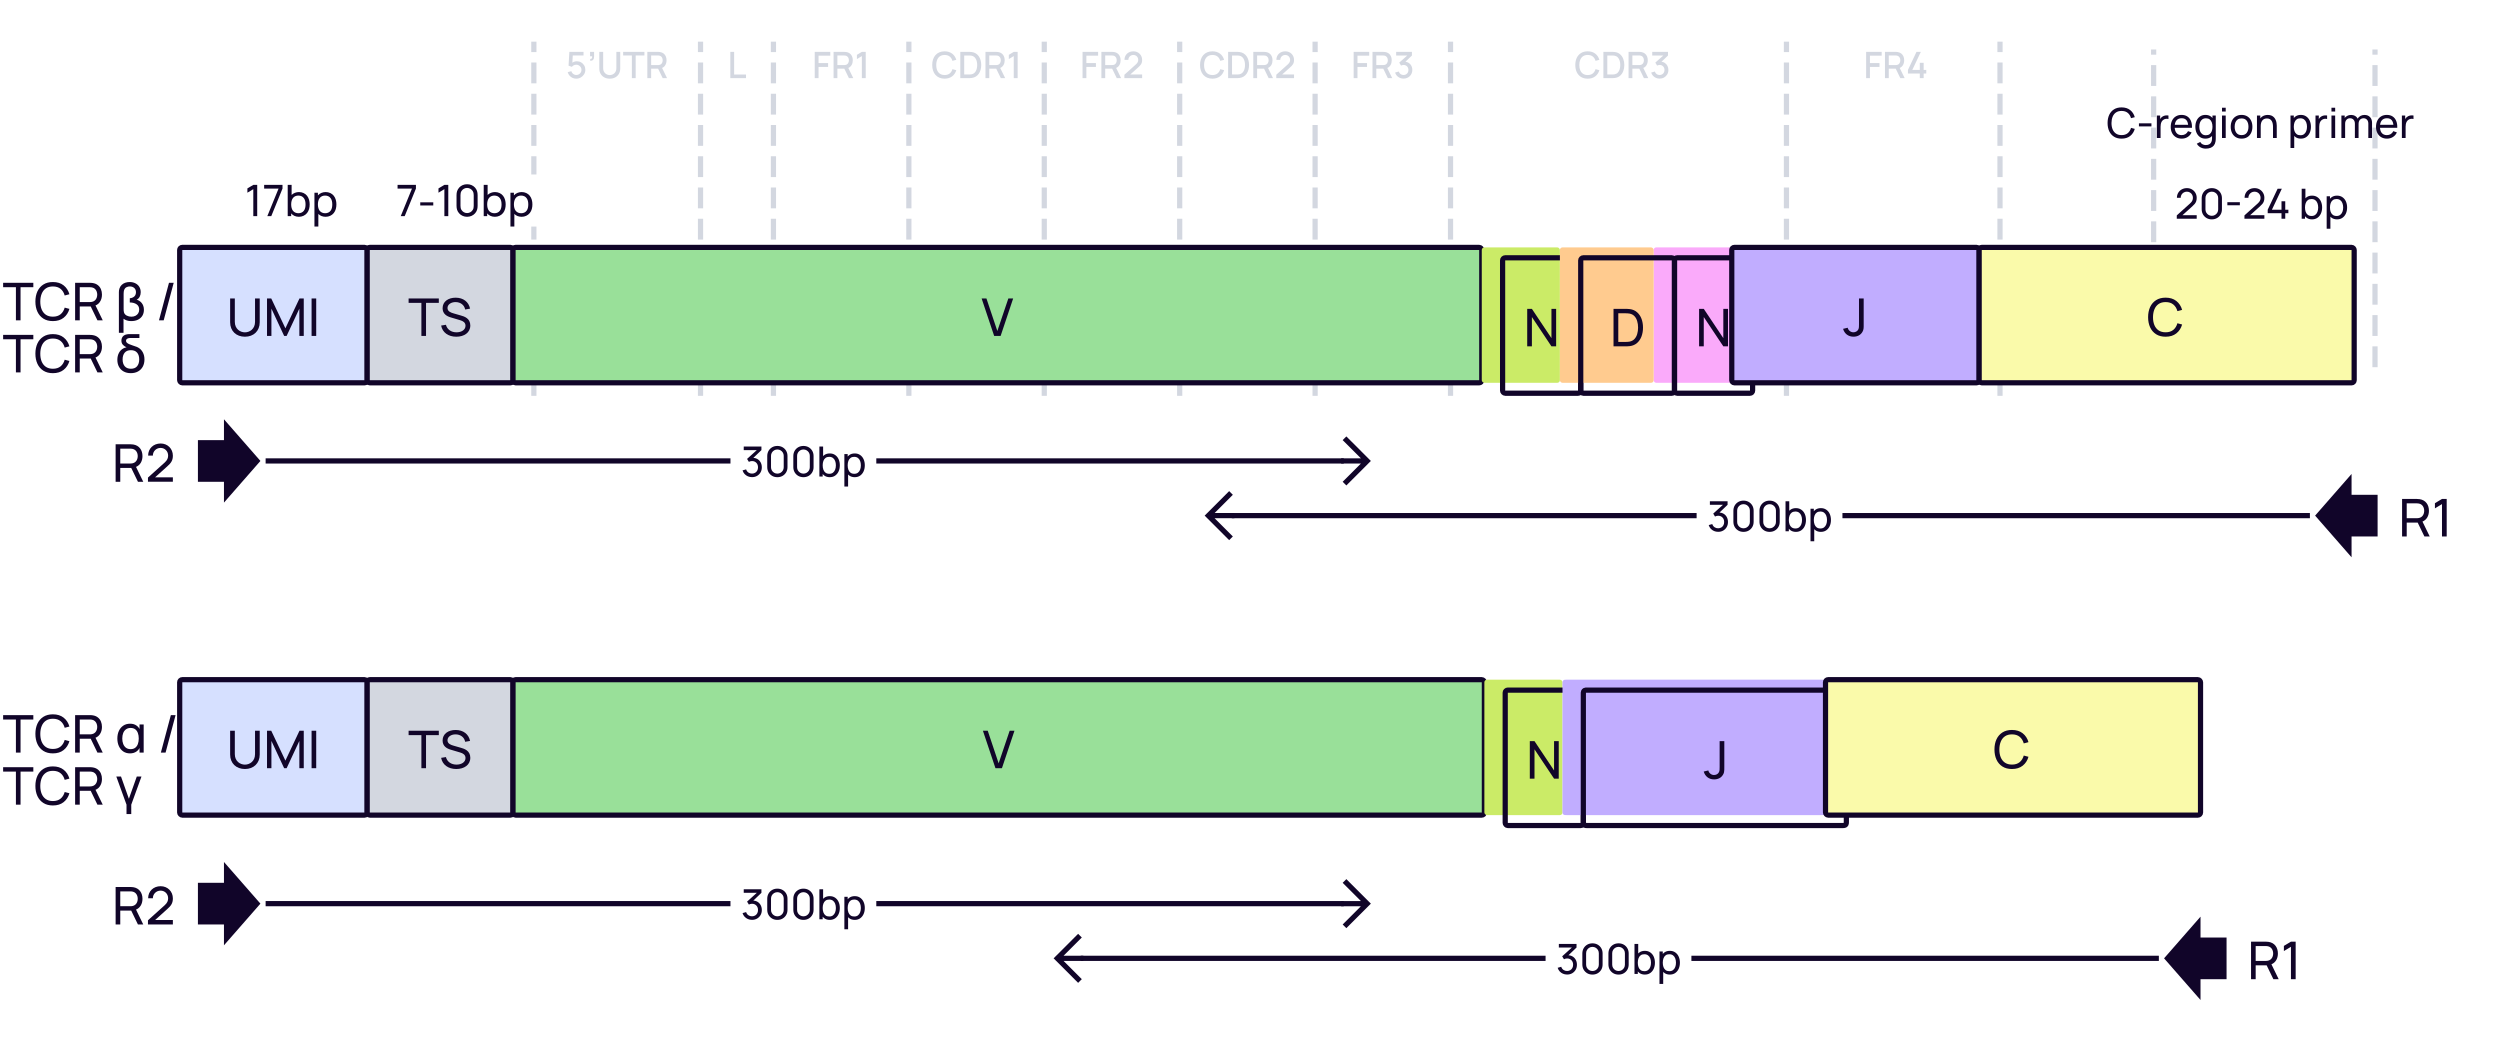 <svg width="960" height="402" viewBox="0 0 960 402" fill="none" xmlns="http://www.w3.org/2000/svg">
<rect width="960" height="402" fill="white"/>
<path d="M827 140V20" stroke="#D3D7E0" stroke-width="2" stroke-linecap="square" stroke-dasharray="6 6"/>
<path d="M912 140V20" stroke="#D3D7E0" stroke-width="2" stroke-linecap="square" stroke-dasharray="6 6"/>
<path d="M768 151V17" stroke="#D3D7E0" stroke-width="2" stroke-linecap="square" stroke-dasharray="6 6"/>
<path d="M716.593 30V19.92H722.564V21.383H718.056V24.225H721.724V25.695H718.056V30H716.593ZM723.826 30V19.92H727.9C727.998 19.92 728.119 19.925 728.264 19.934C728.408 19.939 728.546 19.953 728.677 19.976C729.237 20.065 729.703 20.256 730.077 20.55C730.455 20.844 730.737 21.215 730.924 21.663C731.11 22.111 731.204 22.606 731.204 23.147C731.204 23.95 730.998 24.643 730.588 25.226C730.177 25.805 729.561 26.166 728.74 26.311L728.145 26.381H725.289V30H723.826ZM729.72 30L727.732 25.898L729.209 25.52L731.393 30H729.72ZM725.289 24.995H727.844C727.937 24.995 728.04 24.99 728.152 24.981C728.268 24.972 728.378 24.955 728.481 24.932C728.779 24.862 729.02 24.734 729.202 24.547C729.384 24.356 729.514 24.136 729.594 23.889C729.673 23.642 729.713 23.394 729.713 23.147C729.713 22.9 729.673 22.655 729.594 22.412C729.514 22.165 729.384 21.948 729.202 21.761C729.02 21.57 728.779 21.439 728.481 21.369C728.378 21.341 728.268 21.322 728.152 21.313C728.04 21.304 727.937 21.299 727.844 21.299H725.289V24.995ZM737.201 30V28.243H732.651V26.857L735.927 19.92H737.6L734.324 26.857H737.201V24.127H738.685V26.857H739.686V28.243H738.685V30H737.201Z" fill="#D3D7E0"/>
<path d="M686 151V17" stroke="#D3D7E0" stroke-width="2" stroke-linecap="square" stroke-dasharray="6 6"/>
<path d="M609.682 30.21C608.674 30.21 607.815 29.991 607.106 29.552C606.397 29.109 605.853 28.493 605.475 27.704C605.102 26.915 604.915 26.001 604.915 24.96C604.915 23.919 605.102 23.005 605.475 22.216C605.853 21.427 606.397 20.814 607.106 20.375C607.815 19.932 608.674 19.71 609.682 19.71C610.844 19.71 611.805 20.004 612.566 20.592C613.331 21.18 613.863 21.971 614.162 22.965L612.678 23.364C612.482 22.659 612.132 22.106 611.628 21.705C611.129 21.304 610.48 21.103 609.682 21.103C608.968 21.103 608.373 21.264 607.897 21.586C607.421 21.908 607.062 22.358 606.819 22.937C606.581 23.516 606.462 24.19 606.462 24.96C606.457 25.73 606.574 26.404 606.812 26.983C607.055 27.562 607.414 28.012 607.89 28.334C608.371 28.656 608.968 28.817 609.682 28.817C610.48 28.817 611.129 28.616 611.628 28.215C612.132 27.809 612.482 27.256 612.678 26.556L614.162 26.955C613.863 27.949 613.331 28.74 612.566 29.328C611.805 29.916 610.844 30.21 609.682 30.21ZM615.702 30V19.92H618.859C618.952 19.92 619.125 19.922 619.377 19.927C619.633 19.932 619.878 19.95 620.112 19.983C620.9 20.081 621.563 20.363 622.1 20.83C622.641 21.297 623.049 21.889 623.325 22.608C623.6 23.322 623.738 24.106 623.738 24.96C623.738 25.819 623.6 26.607 623.325 27.326C623.049 28.04 622.641 28.63 622.1 29.097C621.563 29.559 620.9 29.839 620.112 29.937C619.878 29.97 619.633 29.988 619.377 29.993C619.125 29.998 618.952 30 618.859 30H615.702ZM617.2 28.607H618.859C619.017 28.607 619.206 28.602 619.426 28.593C619.645 28.584 619.839 28.565 620.007 28.537C620.52 28.439 620.935 28.217 621.253 27.872C621.575 27.522 621.81 27.093 621.96 26.584C622.109 26.075 622.184 25.534 622.184 24.96C622.184 24.367 622.107 23.819 621.953 23.315C621.799 22.806 621.561 22.382 621.239 22.041C620.921 21.696 620.511 21.476 620.007 21.383C619.839 21.35 619.643 21.332 619.419 21.327C619.199 21.318 619.013 21.313 618.859 21.313H617.2V28.607ZM625.368 30V19.92H629.442C629.54 19.92 629.661 19.925 629.806 19.934C629.95 19.939 630.088 19.953 630.219 19.976C630.779 20.065 631.245 20.256 631.619 20.55C631.997 20.844 632.279 21.215 632.466 21.663C632.652 22.111 632.746 22.606 632.746 23.147C632.746 23.95 632.54 24.643 632.13 25.226C631.719 25.805 631.103 26.166 630.282 26.311L629.687 26.381H626.831V30H625.368ZM631.262 30L629.274 25.898L630.751 25.52L632.935 30H631.262ZM626.831 24.995H629.386C629.479 24.995 629.582 24.99 629.694 24.981C629.81 24.972 629.92 24.955 630.023 24.932C630.321 24.862 630.562 24.734 630.744 24.547C630.926 24.356 631.056 24.136 631.136 23.889C631.215 23.642 631.255 23.394 631.255 23.147C631.255 22.9 631.215 22.655 631.136 22.412C631.056 22.165 630.926 21.948 630.744 21.761C630.562 21.57 630.321 21.439 630.023 21.369C629.92 21.341 629.81 21.322 629.694 21.313C629.582 21.304 629.479 21.299 629.386 21.299H626.831V24.995ZM637.294 30.189C636.795 30.189 636.326 30.096 635.887 29.909C635.448 29.718 635.068 29.447 634.746 29.097C634.429 28.747 634.198 28.334 634.053 27.858L635.467 27.466C635.602 27.9 635.838 28.234 636.174 28.467C636.51 28.696 636.883 28.808 637.294 28.803C637.663 28.798 637.987 28.712 638.267 28.544C638.547 28.376 638.766 28.15 638.925 27.865C639.084 27.576 639.163 27.244 639.163 26.871C639.163 26.311 638.988 25.849 638.638 25.485C638.293 25.121 637.84 24.939 637.28 24.939C637.121 24.939 636.958 24.962 636.79 25.009C636.627 25.056 636.473 25.116 636.328 25.191L635.642 24.036L639.198 20.893L639.352 21.313H634.452V19.92H640.514V21.313L637.56 24.155L637.546 23.679C638.181 23.679 638.731 23.821 639.198 24.106C639.665 24.386 640.024 24.769 640.276 25.254C640.533 25.735 640.661 26.274 640.661 26.871C640.661 27.515 640.509 28.087 640.206 28.586C639.907 29.085 639.504 29.477 638.995 29.762C638.491 30.047 637.924 30.189 637.294 30.189Z" fill="#D3D7E0"/>
<path d="M205 151V17" stroke="#D3D7E0" stroke-width="2" stroke-linecap="square" stroke-dasharray="6 6"/>
<path d="M221.268 30.21C220.75 30.21 220.267 30.105 219.819 29.895C219.375 29.68 218.995 29.386 218.678 29.013C218.36 28.635 218.134 28.201 217.999 27.711L219.406 27.333C219.485 27.632 219.62 27.891 219.812 28.11C220.008 28.329 220.236 28.5 220.498 28.621C220.759 28.738 221.03 28.796 221.31 28.796C221.678 28.796 222.012 28.707 222.311 28.53C222.614 28.353 222.852 28.115 223.025 27.816C223.202 27.517 223.291 27.188 223.291 26.829C223.291 26.46 223.2 26.127 223.018 25.828C222.84 25.529 222.6 25.294 222.297 25.121C221.998 24.944 221.669 24.855 221.31 24.855C220.899 24.855 220.551 24.937 220.267 25.1C219.982 25.263 219.76 25.452 219.602 25.667L218.328 25.219L218.636 19.92H224.075V21.299H219.385L219.98 20.746L219.735 24.715L219.448 24.344C219.714 24.078 220.031 23.875 220.4 23.735C220.768 23.595 221.135 23.525 221.499 23.525C222.124 23.525 222.682 23.67 223.172 23.959C223.666 24.248 224.056 24.643 224.341 25.142C224.625 25.637 224.768 26.199 224.768 26.829C224.768 27.454 224.607 28.024 224.285 28.537C223.963 29.046 223.536 29.452 223.004 29.755C222.472 30.058 221.893 30.21 221.268 30.21ZM226.581 23.28L226.672 22.629C226.873 22.643 227.029 22.606 227.141 22.517C227.253 22.428 227.328 22.305 227.365 22.146C227.402 21.987 227.409 21.808 227.386 21.607H226.581V19.92H228.128V21.747C228.128 22.298 227.995 22.713 227.729 22.993C227.468 23.273 227.085 23.369 226.581 23.28ZM234.15 30.21C233.362 30.21 232.664 30.049 232.057 29.727C231.455 29.4 230.984 28.945 230.643 28.362C230.303 27.774 230.132 27.083 230.132 26.29V19.927L231.616 19.92V26.213C231.616 26.642 231.689 27.02 231.833 27.347C231.978 27.674 232.172 27.947 232.414 28.166C232.657 28.385 232.928 28.551 233.226 28.663C233.53 28.775 233.838 28.831 234.15 28.831C234.468 28.831 234.776 28.775 235.074 28.663C235.378 28.546 235.651 28.378 235.893 28.159C236.136 27.94 236.327 27.667 236.467 27.34C236.612 27.013 236.684 26.638 236.684 26.213V19.92H238.168V26.29C238.168 27.079 237.998 27.767 237.657 28.355C237.317 28.943 236.843 29.4 236.236 29.727C235.634 30.049 234.939 30.21 234.15 30.21ZM242.639 30V21.299H239.286V19.92H247.455V21.299H244.102V30H242.639ZM248.576 30V19.92H252.65C252.748 19.92 252.869 19.925 253.014 19.934C253.158 19.939 253.296 19.953 253.427 19.976C253.987 20.065 254.453 20.256 254.827 20.55C255.205 20.844 255.487 21.215 255.674 21.663C255.86 22.111 255.954 22.606 255.954 23.147C255.954 23.95 255.748 24.643 255.338 25.226C254.927 25.805 254.311 26.166 253.49 26.311L252.895 26.381H250.039V30H248.576ZM254.47 30L252.482 25.898L253.959 25.52L256.143 30H254.47ZM250.039 24.995H252.594C252.687 24.995 252.79 24.99 252.902 24.981C253.018 24.972 253.128 24.955 253.231 24.932C253.529 24.862 253.77 24.734 253.952 24.547C254.134 24.356 254.264 24.136 254.344 23.889C254.423 23.642 254.463 23.394 254.463 23.147C254.463 22.9 254.423 22.655 254.344 22.412C254.264 22.165 254.134 21.948 253.952 21.761C253.77 21.57 253.529 21.439 253.231 21.369C253.128 21.341 253.018 21.322 252.902 21.313C252.79 21.304 252.687 21.299 252.594 21.299H250.039V24.995Z" fill="#D3D7E0"/>
<path d="M269 151V17" stroke="#D3D7E0" stroke-width="2" stroke-linecap="square" stroke-dasharray="6 6"/>
<path d="M280.442 30V19.92H281.905V28.621H286.469V30H280.442Z" fill="#D3D7E0"/>
<path d="M297 151V17" stroke="#D3D7E0" stroke-width="2" stroke-linecap="square" stroke-dasharray="6 6"/>
<path d="M312.858 30H314.321V25.695H317.989V24.225H314.321V21.383H318.829V19.92H312.858V30ZM320.09 30H321.553V26.381H324.227L325.984 30H327.657L325.753 26.094C326.894 25.597 327.468 24.491 327.468 23.147C327.468 21.516 326.628 20.235 324.941 19.976C324.675 19.934 324.36 19.92 324.164 19.92H320.09V30ZM321.553 24.995V21.299H324.108C324.29 21.299 324.535 21.313 324.745 21.369C325.641 21.579 325.977 22.405 325.977 23.147C325.977 23.889 325.641 24.715 324.745 24.932C324.535 24.981 324.29 24.995 324.108 24.995H321.553ZM330.953 30H332.444V19.92H330.953L329.056 21.054V22.685L330.953 21.53V30Z" fill="#D3D7E0"/>
<path d="M349 151V17" stroke="#D3D7E0" stroke-width="2" stroke-linecap="square" stroke-dasharray="6 6"/>
<path d="M362.735 30.21C365.059 30.21 366.62 28.943 367.215 26.955L365.731 26.556C365.332 27.963 364.331 28.817 362.735 28.817C360.593 28.817 359.501 27.27 359.515 24.96C359.522 22.65 360.593 21.103 362.735 21.103C364.331 21.103 365.332 21.957 365.731 23.364L367.215 22.965C366.62 20.977 365.059 19.71 362.735 19.71C359.711 19.71 357.968 21.845 357.968 24.96C357.968 28.075 359.711 30.21 362.735 30.21ZM368.754 30H371.911C372.093 30 372.695 30 373.164 29.937C375.53 29.636 376.79 27.529 376.79 24.96C376.79 22.391 375.53 20.284 373.164 19.983C372.695 19.92 372.093 19.92 371.911 19.92H368.754V30ZM370.252 28.607V21.313H371.911C372.219 21.313 372.723 21.32 373.059 21.383C374.571 21.663 375.236 23.189 375.236 24.96C375.236 26.689 374.599 28.243 373.059 28.537C372.723 28.6 372.233 28.607 371.911 28.607H370.252ZM378.42 30H379.883V26.381H382.557L384.314 30H385.987L384.083 26.094C385.224 25.597 385.798 24.491 385.798 23.147C385.798 21.516 384.958 20.235 383.271 19.976C383.005 19.934 382.69 19.92 382.494 19.92H378.42V30ZM379.883 24.995V21.299H382.438C382.62 21.299 382.865 21.313 383.075 21.369C383.971 21.579 384.307 22.405 384.307 23.147C384.307 23.889 383.971 24.715 383.075 24.932C382.865 24.981 382.62 24.995 382.438 24.995H379.883ZM389.283 30H390.774V19.92H389.283L387.386 21.054V22.685L389.283 21.53V30Z" fill="#D3D7E0"/>
<path d="M401 151V17" stroke="#D3D7E0" stroke-width="2" stroke-linecap="square" stroke-dasharray="6 6"/>
<path d="M415.703 30H417.166V25.695H420.834V24.225H417.166V21.383H421.674V19.92H415.703V30ZM422.935 30H424.398V26.381H427.072L428.829 30H430.502L428.598 26.094C429.739 25.597 430.313 24.491 430.313 23.147C430.313 21.516 429.473 20.235 427.786 19.976C427.52 19.934 427.205 19.92 427.009 19.92H422.935V30ZM424.398 24.995V21.299H426.953C427.135 21.299 427.38 21.313 427.59 21.369C428.486 21.579 428.822 22.405 428.822 23.147C428.822 23.889 428.486 24.715 427.59 24.932C427.38 24.981 427.135 24.995 426.953 24.995H424.398ZM431.761 29.993H438.579V28.6H434.022L436.941 25.996C438.033 25.037 438.579 24.407 438.579 23.028C438.579 21.117 437.144 19.71 435.24 19.71C433.231 19.71 431.796 21.047 431.796 23H433.294C433.28 21.985 434.092 21.103 435.212 21.103C436.297 21.103 437.074 21.929 437.074 23.007C437.074 23.581 436.864 24.127 436.157 24.757L431.768 28.691L431.761 29.993Z" fill="#D3D7E0"/>
<path d="M453 151V17" stroke="#D3D7E0" stroke-width="2" stroke-linecap="square" stroke-dasharray="6 6"/>
<path d="M465.58 30.21C467.904 30.21 469.465 28.943 470.06 26.955L468.576 26.556C468.177 27.963 467.176 28.817 465.58 28.817C463.438 28.817 462.346 27.27 462.36 24.96C462.367 22.65 463.438 21.103 465.58 21.103C467.176 21.103 468.177 21.957 468.576 23.364L470.06 22.965C469.465 20.977 467.904 19.71 465.58 19.71C462.556 19.71 460.813 21.845 460.813 24.96C460.813 28.075 462.556 30.21 465.58 30.21ZM471.599 30H474.756C474.938 30 475.54 30 476.009 29.937C478.375 29.636 479.635 27.529 479.635 24.96C479.635 22.391 478.375 20.284 476.009 19.983C475.54 19.92 474.938 19.92 474.756 19.92H471.599V30ZM473.097 28.607V21.313H474.756C475.064 21.313 475.568 21.32 475.904 21.383C477.416 21.663 478.081 23.189 478.081 24.96C478.081 26.689 477.444 28.243 475.904 28.537C475.568 28.6 475.078 28.607 474.756 28.607H473.097ZM481.265 30H482.728V26.381H485.402L487.159 30H488.832L486.928 26.094C488.069 25.597 488.643 24.491 488.643 23.147C488.643 21.516 487.803 20.235 486.116 19.976C485.85 19.934 485.535 19.92 485.339 19.92H481.265V30ZM482.728 24.995V21.299H485.283C485.465 21.299 485.71 21.313 485.92 21.369C486.816 21.579 487.152 22.405 487.152 23.147C487.152 23.889 486.816 24.715 485.92 24.932C485.71 24.981 485.465 24.995 485.283 24.995H482.728ZM490.091 29.993H496.909V28.6H492.352L495.271 25.996C496.363 25.037 496.909 24.407 496.909 23.028C496.909 21.117 495.474 19.71 493.57 19.71C491.561 19.71 490.126 21.047 490.126 23H491.624C491.61 21.985 492.422 21.103 493.542 21.103C494.627 21.103 495.404 21.929 495.404 23.007C495.404 23.581 495.194 24.127 494.487 24.757L490.098 28.691L490.091 29.993Z" fill="#D3D7E0"/>
<path d="M505 151V17" stroke="#D3D7E0" stroke-width="2" stroke-linecap="square" stroke-dasharray="6 6"/>
<path d="M519.805 30H521.268V25.695H524.936V24.225H521.268V21.383H525.776V19.92H519.805V30ZM527.038 30H528.501V26.381H531.175L532.932 30H534.605L532.701 26.094C533.842 25.597 534.416 24.491 534.416 23.147C534.416 21.516 533.576 20.235 531.889 19.976C531.623 19.934 531.308 19.92 531.112 19.92H527.038V30ZM528.501 24.995V21.299H531.056C531.238 21.299 531.483 21.313 531.693 21.369C532.589 21.579 532.925 22.405 532.925 23.147C532.925 23.889 532.589 24.715 531.693 24.932C531.483 24.981 531.238 24.995 531.056 24.995H528.501ZM538.964 30.189C540.847 30.189 542.331 28.796 542.331 26.871C542.331 25.233 541.323 23.924 539.692 23.707L542.184 21.313V19.92H536.122V21.313H540.392L537.312 24.036L537.998 25.191C538.285 25.037 538.628 24.939 538.95 24.939C540.07 24.939 540.833 25.751 540.833 26.871C540.833 27.984 540.07 28.789 538.964 28.803C538.138 28.81 537.403 28.341 537.137 27.466L535.723 27.858C536.15 29.293 537.466 30.189 538.964 30.189Z" fill="#D3D7E0"/>
<path d="M557 151V17" stroke="#D3D7E0" stroke-width="2" stroke-linecap="square" stroke-dasharray="6 6"/>
<rect width="44" height="20" transform="translate(90 67)" fill="white"/>
<path d="M97.267 71L95 72.35V74L97.267 72.633V83H98.767V71H97.267ZM102.649 83H104.166L108.482 72.417V71H101.432V72.417H106.966L102.649 83ZM117.913 75.183C117.179 74.25 116.029 73.75 114.796 73.75C113.729 73.75 112.713 74.15 111.979 74.85V71H110.479V83H111.813V81.95C112.529 82.817 113.596 83.25 114.796 83.25C116.013 83.25 117.163 82.733 117.913 81.8C118.663 80.85 118.913 79.667 118.913 78.483C118.913 77.3 118.629 76.1 117.913 75.183ZM116.713 80.883C116.229 81.567 115.429 81.883 114.613 81.883C113.779 81.883 113.013 81.583 112.513 80.967C112.013 80.35 111.813 79.417 111.813 78.483C111.813 77.567 112.013 76.65 112.513 76.017C112.996 75.4 113.746 75.1 114.563 75.1C115.446 75.1 116.213 75.417 116.696 76.1C117.163 76.717 117.329 77.583 117.329 78.483C117.329 79.383 117.179 80.267 116.713 80.883ZM128.178 75.183C127.445 74.25 126.295 73.75 125.061 73.75C123.911 73.75 122.811 74.2 122.078 75.017V74H120.745V87H122.245V82.15C122.945 82.883 123.945 83.25 125.061 83.25C126.278 83.25 127.428 82.733 128.178 81.8C128.928 80.85 129.178 79.667 129.178 78.483C129.178 77.3 128.895 76.1 128.178 75.183ZM126.978 80.883C126.495 81.567 125.695 81.883 124.878 81.883C124.045 81.883 123.278 81.583 122.778 80.967C122.278 80.35 122.078 79.417 122.078 78.483C122.078 77.567 122.278 76.65 122.778 76.017C123.261 75.4 124.011 75.1 124.828 75.1C125.711 75.1 126.478 75.417 126.961 76.1C127.428 76.717 127.595 77.583 127.595 78.483C127.595 79.383 127.445 80.267 126.978 80.883Z" fill="#110529"/>
<rect width="62" height="20" transform="translate(148 67)" fill="white"/>
<path d="M153.883 83H155.4L159.717 72.417V71H152.667V72.417H158.2L153.883 83ZM161.375 77.683V78.9H166.375V77.683H161.375ZM170.642 71L168.375 72.35V74L170.642 72.633V83H172.142V71H170.642ZM179.357 83.25C178.207 83.25 177.057 82.783 176.307 81.917C175.574 81.067 175.307 80.183 175.307 79.033V74.95C175.307 73.783 175.574 72.9 176.341 72.017C177.074 71.217 178.174 70.733 179.357 70.75C180.507 70.733 181.624 71.167 182.391 72.017C183.141 72.85 183.407 73.767 183.407 74.95V79.033C183.407 80.167 183.157 81.083 182.407 81.933C181.657 82.767 180.557 83.25 179.357 83.25ZM179.357 72.167C178.491 72.15 177.674 72.633 177.224 73.333C176.924 73.783 176.824 74.317 176.824 74.95V79.033C176.824 79.617 176.907 80.183 177.241 80.667C177.707 81.367 178.491 81.833 179.357 81.817C180.241 81.833 181.041 81.367 181.491 80.667C181.824 80.183 181.907 79.683 181.907 79.033V74.95C181.907 74.333 181.824 73.867 181.507 73.35C181.057 72.633 180.241 72.15 179.357 72.167ZM193.178 75.183C192.445 74.25 191.295 73.75 190.061 73.75C188.995 73.75 187.978 74.15 187.245 74.85V71H185.745V83H187.078V81.95C187.795 82.817 188.861 83.25 190.061 83.25C191.278 83.25 192.428 82.733 193.178 81.8C193.928 80.85 194.178 79.667 194.178 78.483C194.178 77.3 193.895 76.1 193.178 75.183ZM191.978 80.883C191.495 81.567 190.695 81.883 189.878 81.883C189.045 81.883 188.278 81.583 187.778 80.967C187.278 80.35 187.078 79.417 187.078 78.483C187.078 77.567 187.278 76.65 187.778 76.017C188.261 75.4 189.011 75.1 189.828 75.1C190.711 75.1 191.478 75.417 191.961 76.1C192.428 76.717 192.595 77.583 192.595 78.483C192.595 79.383 192.445 80.267 191.978 80.883ZM203.444 75.183C202.71 74.25 201.56 73.75 200.327 73.75C199.177 73.75 198.077 74.2 197.344 75.017V74H196.01V87H197.51V82.15C198.21 82.883 199.21 83.25 200.327 83.25C201.544 83.25 202.694 82.733 203.444 81.8C204.194 80.85 204.444 79.667 204.444 78.483C204.444 77.3 204.16 76.1 203.444 75.183ZM202.244 80.883C201.76 81.567 200.96 81.883 200.144 81.883C199.31 81.883 198.544 81.583 198.044 80.967C197.544 80.35 197.344 79.417 197.344 78.483C197.344 77.567 197.544 76.65 198.044 76.017C198.527 75.4 199.277 75.1 200.094 75.1C200.977 75.1 201.744 75.417 202.227 76.1C202.694 76.717 202.86 77.583 202.86 78.483C202.86 79.383 202.71 80.267 202.244 80.883Z" fill="#110529"/>
<g filter="url(#filter0_i_5803_36292)">
<rect x="77" y="265" width="72" height="52" rx="1" fill="#D6E0FF"/>
<path d="M102.053 299.3C105.393 299.3 107.733 297.1 107.733 293.75V284.6H105.933V293.6C105.933 296.31 103.893 297.62 102.053 297.62C100.233 297.62 98.173 296.33 98.173 293.6V284.6L96.373 284.61V293.75C96.373 297.11 98.713 299.3 102.053 299.3ZM110.533 299H112.223V288.51L117.113 299H118.063L122.953 288.51V298.99H124.643V284.6H123.003L117.593 296.07L112.153 284.6H110.533V299ZM127.647 299H129.427V284.6H127.647V299Z" fill="#110529"/>
<rect x="77" y="265" width="72" height="52" rx="1" stroke="#110529" stroke-width="2" stroke-linecap="round"/>
</g>
<g filter="url(#filter1_i_5803_36292)">
<rect x="149" y="265" width="56" height="52" rx="1" fill="#D3D7E0"/>
<path d="M169.815 299H171.595V286.29H176.505V284.6H164.905V286.29H169.815V299ZM183.207 299.3C186.197 299.3 188.597 297.77 188.597 294.98C188.597 292.21 186.227 291.5 184.977 291.15L182.237 290.36C181.167 290.06 179.837 289.6 179.837 288.27C179.837 286.94 181.207 285.98 182.977 286C184.807 286.02 186.317 287.1 186.617 288.85L188.507 288.52C187.977 285.9 185.897 284.33 182.997 284.31C180.127 284.3 177.957 285.8 177.957 288.35C177.957 290.48 179.477 291.41 181.077 291.88L184.747 292.97C185.777 293.28 186.757 293.82 186.757 295.08C186.757 296.65 185.227 297.61 183.297 297.61C181.287 297.61 179.697 296.54 179.237 294.72L177.397 295.01C177.877 297.66 180.147 299.3 183.207 299.3Z" fill="#110529"/>
<rect x="149" y="265" width="56" height="52" rx="1" stroke="#110529" stroke-width="2" stroke-linecap="round"/>
</g>
<g filter="url(#filter2_i_5803_36292)">
<rect x="205" y="265" width="373" height="52" rx="1" fill="#99E099"/>
<path d="M390.258 299H392.738L397.558 284.6H395.708L391.478 297.11L387.288 284.6H385.438L390.258 299Z" fill="#110529"/>
<rect x="205" y="265" width="373" height="52" rx="1" stroke="#110529" stroke-width="2" stroke-linecap="round"/>
</g>
<g filter="url(#filter3_i_5803_36292)">
<rect x="578" y="265" width="30" height="52" rx="1" fill="#CBEB67"/>
</g>
<rect x="578" y="265" width="30" height="52" rx="1" stroke="#110529" stroke-width="2" stroke-linecap="round"/>
<path d="M587.447 299V284.6H589.247L596.757 295.85V284.6H598.557V299H596.757L589.247 287.74V299H587.447Z" fill="#110529"/>
<g filter="url(#filter4_i_5803_36292)">
<path d="M709 266.6C709 266.04 709 265.76 708.891 265.546C708.795 265.358 708.642 265.205 708.454 265.109C708.24 265 707.96 265 707.4 265H609.6C609.04 265 608.76 265 608.546 265.109C608.358 265.205 608.205 265.358 608.109 265.546C608 265.76 608 266.04 608 266.6V291V315.4C608 315.96 608 316.24 608.109 316.454C608.205 316.642 608.358 316.795 608.546 316.891C608.76 317 609.04 317 609.6 317H707.4C707.96 317 708.24 317 708.454 316.891C708.642 316.795 708.795 316.642 708.891 316.454C709 316.24 709 315.96 709 315.4V310.5V304V297V291V284.5V278V271.5V266.6Z" fill="#C1ADFF"/>
</g>
<path d="M709 266.6C709 266.04 709 265.76 708.891 265.546C708.795 265.358 708.642 265.205 708.454 265.109C708.24 265 707.96 265 707.4 265H609.6C609.04 265 608.76 265 608.546 265.109C608.358 265.205 608.205 265.358 608.109 265.546C608 265.76 608 266.04 608 266.6V291V315.4C608 315.96 608 316.24 608.109 316.454C608.205 316.642 608.358 316.795 608.546 316.891C608.76 317 609.04 317 609.6 317H707.4C707.96 317 708.24 317 708.454 316.891C708.642 316.795 708.795 316.642 708.891 316.454C709 316.24 709 315.96 709 315.4V310.5V304V297V291V284.5V278V271.5V266.6Z" stroke="#110529" stroke-width="2" stroke-linecap="round"/>
<path d="M658.227 299.29C657.221 299.29 656.367 299.017 655.667 298.47C654.967 297.923 654.487 297.19 654.227 296.27L655.997 295.85C656.104 296.337 656.361 296.75 656.767 297.09C657.181 297.43 657.654 297.6 658.187 297.6C658.534 297.6 658.887 297.517 659.247 297.35C659.607 297.177 659.884 296.897 660.077 296.51C660.211 296.243 660.287 295.95 660.307 295.63C660.327 295.303 660.337 294.92 660.337 294.48V284.6H662.137V294.48C662.137 294.893 662.134 295.263 662.127 295.59C662.127 295.917 662.094 296.23 662.027 296.53C661.967 296.823 661.847 297.123 661.667 297.43C661.307 298.063 660.824 298.533 660.217 298.84C659.617 299.14 658.954 299.29 658.227 299.29Z" fill="#110529"/>
<g filter="url(#filter5_i_5803_36292)">
<rect x="709" y="265" width="144" height="52" rx="1" fill="#FAFAAA"/>
<path d="M780.593 299.3C779.16 299.3 777.943 298.983 776.943 298.35C775.943 297.717 775.18 296.837 774.653 295.71C774.133 294.583 773.873 293.28 773.873 291.8C773.873 290.32 774.133 289.017 774.653 287.89C775.18 286.763 775.943 285.883 776.943 285.25C777.943 284.617 779.16 284.3 780.593 284.3C782.26 284.3 783.63 284.723 784.703 285.57C785.783 286.417 786.527 287.557 786.933 288.99L785.123 289.47C784.83 288.397 784.307 287.55 783.553 286.93C782.8 286.31 781.813 286 780.593 286C779.52 286 778.627 286.243 777.913 286.73C777.2 287.217 776.663 287.897 776.303 288.77C775.943 289.637 775.76 290.647 775.753 291.8C775.747 292.947 775.923 293.957 776.283 294.83C776.643 295.697 777.183 296.377 777.903 296.87C778.623 297.357 779.52 297.6 780.593 297.6C781.813 297.6 782.8 297.29 783.553 296.67C784.307 296.043 784.83 295.197 785.123 294.13L786.933 294.61C786.527 296.037 785.783 297.177 784.703 298.03C783.63 298.877 782.26 299.3 780.593 299.3Z" fill="#110529"/>
<rect x="709" y="265" width="144" height="52" rx="1" stroke="#110529" stroke-width="2" stroke-linecap="round"/>
</g>
<path d="M6.11 289V276.29H1.2V274.6H12.8V276.29H7.89V289H6.11ZM20.312 289.3C18.879 289.3 17.662 288.983 16.662 288.35C15.662 287.717 14.899 286.837 14.372 285.71C13.852 284.583 13.592 283.28 13.592 281.8C13.592 280.32 13.852 279.017 14.372 277.89C14.899 276.763 15.662 275.883 16.662 275.25C17.662 274.617 18.879 274.3 20.312 274.3C21.979 274.3 23.349 274.723 24.422 275.57C25.502 276.417 26.245 277.557 26.652 278.99L24.842 279.47C24.549 278.397 24.026 277.55 23.272 276.93C22.519 276.31 21.532 276 20.312 276C19.239 276 18.346 276.243 17.632 276.73C16.919 277.217 16.382 277.897 16.022 278.77C15.662 279.637 15.479 280.647 15.472 281.8C15.466 282.947 15.642 283.957 16.002 284.83C16.362 285.697 16.902 286.377 17.622 286.87C18.342 287.357 19.239 287.6 20.312 287.6C21.532 287.6 22.519 287.29 23.272 286.67C24.026 286.043 24.549 285.197 24.842 284.13L26.652 284.61C26.245 286.037 25.502 287.177 24.422 288.03C23.349 288.877 21.979 289.3 20.312 289.3ZM28.845 289V274.6H34.535C34.675 274.6 34.842 274.607 35.035 274.62C35.229 274.627 35.415 274.647 35.595 274.68C36.375 274.8 37.029 275.067 37.555 275.48C38.089 275.893 38.489 276.417 38.755 277.05C39.022 277.677 39.155 278.373 39.155 279.14C39.155 280.253 38.865 281.22 38.285 282.04C37.705 282.853 36.855 283.363 35.735 283.57L35.055 283.68H30.625V289H28.845ZM37.415 289L34.575 283.14L36.335 282.6L39.455 289H37.415ZM30.625 281.99H34.475C34.602 281.99 34.745 281.983 34.905 281.97C35.072 281.957 35.229 281.933 35.375 281.9C35.835 281.793 36.209 281.6 36.495 281.32C36.789 281.033 37.002 280.7 37.135 280.32C37.269 279.933 37.335 279.54 37.335 279.14C37.335 278.74 37.269 278.35 37.135 277.97C37.002 277.583 36.789 277.247 36.495 276.96C36.209 276.673 35.835 276.48 35.375 276.38C35.229 276.34 35.072 276.317 34.905 276.31C34.745 276.297 34.602 276.29 34.475 276.29H30.625V281.99ZM49.932 289.3C48.912 289.3 48.038 289.05 47.312 288.55C46.585 288.043 46.028 287.36 45.642 286.5C45.255 285.64 45.062 284.673 45.062 283.6C45.062 282.513 45.255 281.543 45.642 280.69C46.035 279.83 46.598 279.15 47.332 278.65C48.065 278.15 48.948 277.9 49.982 277.9C50.948 277.9 51.768 278.143 52.442 278.63C53.122 279.11 53.602 279.777 53.882 280.63L53.582 281.15V278.2H55.172V289H53.582V286.02L53.882 286.54C53.602 287.4 53.112 288.077 52.412 288.57C51.718 289.057 50.892 289.3 49.932 289.3ZM50.152 287.67C50.865 287.67 51.452 287.497 51.912 287.15C52.378 286.797 52.722 286.313 52.942 285.7C53.168 285.08 53.282 284.377 53.282 283.59C53.282 282.79 53.168 282.087 52.942 281.48C52.722 280.867 52.382 280.39 51.922 280.05C51.462 279.703 50.878 279.53 50.172 279.53C49.472 279.53 48.882 279.703 48.402 280.05C47.922 280.39 47.558 280.867 47.312 281.48C47.072 282.087 46.952 282.793 46.952 283.6C46.952 284.36 47.068 285.047 47.302 285.66C47.535 286.273 47.888 286.763 48.362 287.13C48.835 287.49 49.432 287.67 50.152 287.67ZM65.61 274.6H67.42L63.58 289H61.77L65.61 274.6ZM6.11 309V296.29H1.2V294.6H12.8V296.29H7.89V309H6.11ZM20.312 309.3C18.879 309.3 17.662 308.983 16.662 308.35C15.662 307.717 14.899 306.837 14.372 305.71C13.852 304.583 13.592 303.28 13.592 301.8C13.592 300.32 13.852 299.017 14.372 297.89C14.899 296.763 15.662 295.883 16.662 295.25C17.662 294.617 18.879 294.3 20.312 294.3C21.979 294.3 23.349 294.723 24.422 295.57C25.502 296.417 26.245 297.557 26.652 298.99L24.842 299.47C24.549 298.397 24.026 297.55 23.272 296.93C22.519 296.31 21.532 296 20.312 296C19.239 296 18.346 296.243 17.632 296.73C16.919 297.217 16.382 297.897 16.022 298.77C15.662 299.637 15.479 300.647 15.472 301.8C15.466 302.947 15.642 303.957 16.002 304.83C16.362 305.697 16.902 306.377 17.622 306.87C18.342 307.357 19.239 307.6 20.312 307.6C21.532 307.6 22.519 307.29 23.272 306.67C24.026 306.043 24.549 305.197 24.842 304.13L26.652 304.61C26.245 306.037 25.502 307.177 24.422 308.03C23.349 308.877 21.979 309.3 20.312 309.3ZM28.845 309V294.6H34.535C34.675 294.6 34.842 294.607 35.035 294.62C35.229 294.627 35.415 294.647 35.595 294.68C36.375 294.8 37.029 295.067 37.555 295.48C38.089 295.893 38.489 296.417 38.755 297.05C39.022 297.677 39.155 298.373 39.155 299.14C39.155 300.253 38.865 301.22 38.285 302.04C37.705 302.853 36.855 303.363 35.735 303.57L35.055 303.68H30.625V309H28.845ZM37.415 309L34.575 303.14L36.335 302.6L39.455 309H37.415ZM30.625 301.99H34.475C34.602 301.99 34.745 301.983 34.905 301.97C35.072 301.957 35.229 301.933 35.375 301.9C35.835 301.793 36.209 301.6 36.495 301.32C36.789 301.033 37.002 300.7 37.135 300.32C37.269 299.933 37.335 299.54 37.335 299.14C37.335 298.74 37.269 298.35 37.135 297.97C37.002 297.583 36.789 297.247 36.495 296.96C36.209 296.673 35.835 296.48 35.375 296.38C35.229 296.34 35.072 296.317 34.905 296.31C34.745 296.297 34.602 296.29 34.475 296.29H30.625V301.99ZM48.582 312.6V309L44.662 298.2H46.472L49.492 306.73L52.522 298.2H54.322L50.402 309V312.6H48.582Z" fill="#110529"/>
<path d="M6.11 123V110.29H1.2V108.6H12.8V110.29H7.89V123H6.11ZM20.312 123.3C18.879 123.3 17.662 122.983 16.662 122.35C15.662 121.717 14.899 120.837 14.372 119.71C13.852 118.583 13.592 117.28 13.592 115.8C13.592 114.32 13.852 113.017 14.372 111.89C14.899 110.763 15.662 109.883 16.662 109.25C17.662 108.617 18.879 108.3 20.312 108.3C21.979 108.3 23.349 108.723 24.422 109.57C25.502 110.417 26.245 111.557 26.652 112.99L24.842 113.47C24.549 112.397 24.026 111.55 23.272 110.93C22.519 110.31 21.532 110 20.312 110C19.239 110 18.346 110.243 17.632 110.73C16.919 111.217 16.382 111.897 16.022 112.77C15.662 113.637 15.479 114.647 15.472 115.8C15.466 116.947 15.642 117.957 16.002 118.83C16.362 119.697 16.902 120.377 17.622 120.87C18.342 121.357 19.239 121.6 20.312 121.6C21.532 121.6 22.519 121.29 23.272 120.67C24.026 120.043 24.549 119.197 24.842 118.13L26.652 118.61C26.245 120.037 25.502 121.177 24.422 122.03C23.349 122.877 21.979 123.3 20.312 123.3ZM28.845 123V108.6H34.535C34.675 108.6 34.842 108.607 35.035 108.62C35.229 108.627 35.415 108.647 35.595 108.68C36.375 108.8 37.029 109.067 37.555 109.48C38.089 109.893 38.489 110.417 38.755 111.05C39.022 111.677 39.155 112.373 39.155 113.14C39.155 114.253 38.865 115.22 38.285 116.04C37.705 116.853 36.855 117.363 35.735 117.57L35.055 117.68H30.625V123H28.845ZM37.415 123L34.575 117.14L36.335 116.6L39.455 123H37.415ZM30.625 115.99H34.475C34.602 115.99 34.745 115.983 34.905 115.97C35.072 115.957 35.229 115.933 35.375 115.9C35.835 115.793 36.209 115.6 36.495 115.32C36.789 115.033 37.002 114.7 37.135 114.32C37.269 113.933 37.335 113.54 37.335 113.14C37.335 112.74 37.269 112.35 37.135 111.97C37.002 111.583 36.789 111.247 36.495 110.96C36.209 110.673 35.835 110.48 35.375 110.38C35.229 110.34 35.072 110.317 34.905 110.31C34.745 110.297 34.602 110.29 34.475 110.29H30.625V115.99ZM45.652 127.8V112.2C45.652 111.953 45.668 111.71 45.702 111.47C45.742 111.23 45.798 111 45.872 110.78C46.052 110.24 46.332 109.787 46.712 109.42C47.092 109.047 47.545 108.767 48.072 108.58C48.598 108.393 49.172 108.3 49.792 108.3C50.625 108.3 51.358 108.463 51.992 108.79C52.632 109.11 53.132 109.563 53.492 110.15C53.852 110.737 54.032 111.427 54.032 112.22C54.032 112.86 53.902 113.433 53.642 113.94C53.388 114.447 52.998 114.83 52.472 115.09C52.825 115.177 53.165 115.323 53.492 115.53C53.825 115.737 54.125 116 54.392 116.32C54.658 116.64 54.868 117.02 55.022 117.46C55.182 117.9 55.262 118.397 55.262 118.95C55.262 119.823 55.065 120.587 54.672 121.24C54.278 121.887 53.715 122.393 52.982 122.76C52.255 123.12 51.382 123.3 50.362 123.3C49.748 123.3 49.195 123.217 48.702 123.05C48.215 122.89 47.792 122.67 47.432 122.39V127.8H45.652ZM50.442 121.61C51.035 121.61 51.558 121.497 52.012 121.27C52.465 121.037 52.818 120.717 53.072 120.31C53.325 119.897 53.452 119.417 53.452 118.87C53.452 117.983 53.125 117.313 52.472 116.86C51.818 116.4 50.942 116.16 49.842 116.14V114.54C50.302 114.493 50.708 114.38 51.062 114.2C51.422 114.02 51.702 113.767 51.902 113.44C52.108 113.113 52.212 112.713 52.212 112.24C52.212 111.527 51.988 110.973 51.542 110.58C51.095 110.187 50.525 109.99 49.832 109.99C49.392 109.99 48.972 110.09 48.572 110.29C48.178 110.483 47.888 110.813 47.702 111.28C47.602 111.54 47.538 111.817 47.512 112.11C47.485 112.397 47.472 112.647 47.472 112.86V118.71C47.472 118.903 47.482 119.123 47.502 119.37C47.528 119.61 47.568 119.823 47.622 120.01C47.788 120.523 48.145 120.92 48.692 121.2C49.238 121.473 49.822 121.61 50.442 121.61ZM64.888 108.6H66.698L62.858 123H61.048L64.888 108.6ZM6.11 143V130.29H1.2V128.6H12.8V130.29H7.89V143H6.11ZM20.312 143.3C18.879 143.3 17.662 142.983 16.662 142.35C15.662 141.717 14.899 140.837 14.372 139.71C13.852 138.583 13.592 137.28 13.592 135.8C13.592 134.32 13.852 133.017 14.372 131.89C14.899 130.763 15.662 129.883 16.662 129.25C17.662 128.617 18.879 128.3 20.312 128.3C21.979 128.3 23.349 128.723 24.422 129.57C25.502 130.417 26.245 131.557 26.652 132.99L24.842 133.47C24.549 132.397 24.026 131.55 23.272 130.93C22.519 130.31 21.532 130 20.312 130C19.239 130 18.346 130.243 17.632 130.73C16.919 131.217 16.382 131.897 16.022 132.77C15.662 133.637 15.479 134.647 15.472 135.8C15.466 136.947 15.642 137.957 16.002 138.83C16.362 139.697 16.902 140.377 17.622 140.87C18.342 141.357 19.239 141.6 20.312 141.6C21.532 141.6 22.519 141.29 23.272 140.67C24.026 140.043 24.549 139.197 24.842 138.13L26.652 138.61C26.245 140.037 25.502 141.177 24.422 142.03C23.349 142.877 21.979 143.3 20.312 143.3ZM28.845 143V128.6H34.535C34.675 128.6 34.842 128.607 35.035 128.62C35.229 128.627 35.415 128.647 35.595 128.68C36.375 128.8 37.029 129.067 37.555 129.48C38.089 129.893 38.489 130.417 38.755 131.05C39.022 131.677 39.155 132.373 39.155 133.14C39.155 134.253 38.865 135.22 38.285 136.04C37.705 136.853 36.855 137.363 35.735 137.57L35.055 137.68H30.625V143H28.845ZM37.415 143L34.575 137.14L36.335 136.6L39.455 143H37.415ZM30.625 135.99H34.475C34.602 135.99 34.745 135.983 34.905 135.97C35.072 135.957 35.229 135.933 35.375 135.9C35.835 135.793 36.209 135.6 36.495 135.32C36.789 135.033 37.002 134.7 37.135 134.32C37.269 133.933 37.335 133.54 37.335 133.14C37.335 132.74 37.269 132.35 37.135 131.97C37.002 131.583 36.789 131.247 36.495 130.96C36.209 130.673 35.835 130.48 35.375 130.38C35.229 130.34 35.072 130.317 34.905 130.31C34.745 130.297 34.602 130.29 34.475 130.29H30.625V135.99ZM50.232 143.29C49.172 143.29 48.255 143.077 47.482 142.65C46.708 142.223 46.112 141.627 45.692 140.86C45.272 140.087 45.062 139.19 45.062 138.17C45.062 137.157 45.268 136.263 45.682 135.49C46.095 134.717 46.688 134.133 47.462 133.74C48.242 133.347 49.175 133.223 50.262 133.37V132.79C51.342 132.79 52.272 133.013 53.052 133.46C53.832 133.9 54.428 134.517 54.842 135.31C55.262 136.097 55.472 137.003 55.472 138.03C55.472 139.063 55.262 139.977 54.842 140.77C54.422 141.557 53.818 142.173 53.032 142.62C52.252 143.067 51.318 143.29 50.232 143.29ZM50.272 141.6C51.338 141.6 52.135 141.273 52.662 140.62C53.195 139.96 53.462 139.09 53.462 138.01C53.462 136.917 53.192 136.053 52.652 135.42C52.118 134.787 51.325 134.47 50.272 134.47C49.205 134.47 48.405 134.793 47.872 135.44C47.345 136.087 47.082 136.95 47.082 138.03C47.082 139.137 47.355 140.01 47.902 140.65C48.448 141.283 49.238 141.6 50.272 141.6ZM51.722 134.37C51.242 134.223 50.708 134.07 50.122 133.91C49.535 133.75 48.975 133.547 48.442 133.3C47.915 133.053 47.478 132.73 47.132 132.33C46.792 131.93 46.622 131.42 46.622 130.8C46.622 130.453 46.688 130.11 46.822 129.77C46.962 129.43 47.185 129.137 47.492 128.89C47.805 128.637 48.225 128.467 48.752 128.38C48.952 128.34 49.148 128.317 49.342 128.31C49.542 128.303 49.752 128.3 49.972 128.3H53.532V129.78H50.372C50.172 129.78 49.985 129.787 49.812 129.8C49.638 129.807 49.478 129.83 49.332 129.87C49.058 129.937 48.832 130.053 48.652 130.22C48.478 130.38 48.392 130.597 48.392 130.87C48.392 131.143 48.495 131.383 48.702 131.59C48.915 131.79 49.205 131.973 49.572 132.14C49.938 132.3 50.362 132.46 50.842 132.62C51.328 132.78 51.845 132.96 52.392 133.16L51.722 134.37Z" fill="#110529"/>
<path d="M835.878 83.992L835.886 82.712L840.998 78.112C841.425 77.728 841.71 77.365 841.854 77.024C842.003 76.677 842.078 76.323 842.078 75.96C842.078 75.517 841.977 75.117 841.774 74.76C841.571 74.403 841.294 74.12 840.942 73.912C840.595 73.704 840.201 73.6 839.758 73.6C839.299 73.6 838.891 73.709 838.534 73.928C838.177 74.141 837.894 74.427 837.686 74.784C837.483 75.141 837.385 75.531 837.39 75.952H835.934C835.934 75.227 836.102 74.587 836.438 74.032C836.774 73.472 837.23 73.035 837.806 72.72C838.387 72.4 839.046 72.24 839.782 72.24C840.497 72.24 841.137 72.405 841.702 72.736C842.267 73.061 842.713 73.507 843.038 74.072C843.369 74.632 843.534 75.267 843.534 75.976C843.534 76.477 843.47 76.912 843.342 77.28C843.219 77.648 843.027 77.989 842.766 78.304C842.505 78.613 842.177 78.944 841.782 79.296L837.534 83.112L837.35 82.632H843.534V83.992H835.878ZM849.336 84.24C848.589 84.24 847.923 84.072 847.336 83.736C846.755 83.395 846.293 82.933 845.952 82.352C845.616 81.765 845.448 81.099 845.448 80.352V76.128C845.448 75.381 845.616 74.715 845.952 74.128C846.293 73.541 846.755 73.08 847.336 72.744C847.923 72.408 848.589 72.24 849.336 72.24C850.083 72.24 850.749 72.408 851.336 72.744C851.923 73.08 852.384 73.541 852.72 74.128C853.056 74.715 853.224 75.381 853.224 76.128V80.352C853.224 81.099 853.056 81.765 852.72 82.352C852.384 82.933 851.923 83.395 851.336 83.736C850.749 84.072 850.083 84.24 849.336 84.24ZM849.336 82.872C849.789 82.872 850.2 82.763 850.568 82.544C850.936 82.325 851.229 82.032 851.448 81.664C851.667 81.291 851.776 80.88 851.776 80.432V76.04C851.776 75.587 851.667 75.176 851.448 74.808C851.229 74.44 850.936 74.147 850.568 73.928C850.2 73.709 849.789 73.6 849.336 73.6C848.888 73.6 848.477 73.709 848.104 73.928C847.736 74.147 847.443 74.44 847.224 74.808C847.005 75.176 846.896 75.587 846.896 76.04V80.432C846.896 80.88 847.005 81.291 847.224 81.664C847.443 82.032 847.736 82.325 848.104 82.544C848.477 82.763 848.888 82.872 849.336 82.872ZM855.304 78.824V77.648H860.104V78.824H855.304ZM861.863 83.992L861.871 82.712L866.983 78.112C867.409 77.728 867.695 77.365 867.839 77.024C867.988 76.677 868.063 76.323 868.063 75.96C868.063 75.517 867.961 75.117 867.759 74.76C867.556 74.403 867.279 74.12 866.927 73.912C866.58 73.704 866.185 73.6 865.743 73.6C865.284 73.6 864.876 73.709 864.519 73.928C864.161 74.141 863.879 74.427 863.671 74.784C863.468 75.141 863.369 75.531 863.375 75.952H861.919C861.919 75.227 862.087 74.587 862.423 74.032C862.759 73.472 863.215 73.035 863.791 72.72C864.372 72.4 865.031 72.24 865.766 72.24C866.481 72.24 867.121 72.405 867.687 72.736C868.252 73.061 868.697 73.507 869.023 74.072C869.353 74.632 869.519 75.267 869.519 75.976C869.519 76.477 869.455 76.912 869.326 77.28C869.204 77.648 869.012 77.989 868.751 78.304C868.489 78.613 868.161 78.944 867.767 79.296L863.519 83.112L863.335 82.632H869.519V83.992H861.863ZM876.096 84V81.88H870.8V80.528L874.6 72.48H876.216L872.416 80.528H876.096V77.288H877.536V80.528H878.736V81.88H877.536V84H876.096ZM887.822 84.24C887.012 84.24 886.329 84.04 885.774 83.64C885.22 83.235 884.798 82.688 884.51 82C884.228 81.307 884.086 80.531 884.086 79.672C884.086 78.803 884.228 78.024 884.51 77.336C884.798 76.648 885.22 76.107 885.774 75.712C886.334 75.317 887.02 75.12 887.83 75.12C888.63 75.12 889.318 75.32 889.894 75.72C890.476 76.115 890.921 76.656 891.23 77.344C891.54 78.032 891.694 78.808 891.694 79.672C891.694 80.536 891.54 81.312 891.23 82C890.921 82.688 890.476 83.235 889.894 83.64C889.318 84.04 888.628 84.24 887.822 84.24ZM883.846 84V72.48H885.278V77.64H885.118V84H883.846ZM887.646 82.936C888.217 82.936 888.689 82.792 889.062 82.504C889.436 82.216 889.716 81.827 889.902 81.336C890.089 80.84 890.182 80.285 890.182 79.672C890.182 79.064 890.089 78.515 889.902 78.024C889.721 77.533 889.438 77.144 889.054 76.856C888.676 76.568 888.193 76.424 887.606 76.424C887.046 76.424 886.582 76.563 886.214 76.84C885.846 77.112 885.572 77.493 885.39 77.984C885.209 78.469 885.118 79.032 885.118 79.672C885.118 80.301 885.206 80.864 885.382 81.36C885.564 81.851 885.841 82.237 886.214 82.52C886.588 82.797 887.065 82.936 887.646 82.936ZM897.416 84.24C896.605 84.24 895.923 84.04 895.368 83.64C894.813 83.235 894.392 82.688 894.104 82C893.821 81.307 893.68 80.531 893.68 79.672C893.68 78.803 893.821 78.024 894.104 77.336C894.392 76.648 894.813 76.107 895.368 75.712C895.928 75.317 896.613 75.12 897.424 75.12C898.224 75.12 898.912 75.32 899.488 75.72C900.069 76.115 900.515 76.656 900.824 77.344C901.133 78.032 901.288 78.808 901.288 79.672C901.288 80.536 901.133 81.312 900.824 82C900.515 82.688 900.069 83.235 899.488 83.64C898.912 84.04 898.221 84.24 897.416 84.24ZM893.44 87.84V75.36H894.712V81.72H894.872V87.84H893.44ZM897.24 82.936C897.811 82.936 898.283 82.792 898.656 82.504C899.029 82.216 899.309 81.827 899.496 81.336C899.683 80.84 899.776 80.285 899.776 79.672C899.776 79.064 899.683 78.515 899.496 78.024C899.315 77.533 899.032 77.144 898.648 76.856C898.269 76.568 897.787 76.424 897.2 76.424C896.64 76.424 896.176 76.563 895.808 76.84C895.44 77.112 895.165 77.493 894.984 77.984C894.803 78.469 894.712 79.032 894.712 79.672C894.712 80.301 894.8 80.864 894.976 81.36C895.157 81.851 895.435 82.237 895.808 82.52C896.181 82.797 896.659 82.936 897.24 82.936Z" fill="#110529"/>
<path d="M814.684 53.24C813.537 53.24 812.564 52.987 811.764 52.48C810.964 51.973 810.353 51.269 809.932 50.368C809.516 49.467 809.308 48.424 809.308 47.24C809.308 46.056 809.516 45.013 809.932 44.112C810.353 43.211 810.964 42.507 811.764 42C812.564 41.493 813.537 41.24 814.684 41.24C816.017 41.24 817.113 41.579 817.972 42.256C818.836 42.933 819.431 43.845 819.756 44.992L818.308 45.376C818.073 44.517 817.655 43.84 817.052 43.344C816.449 42.848 815.66 42.6 814.684 42.6C813.825 42.6 813.111 42.795 812.54 43.184C811.969 43.573 811.54 44.117 811.252 44.816C810.964 45.509 810.817 46.317 810.812 47.24C810.807 48.157 810.948 48.965 811.236 49.664C811.524 50.357 811.956 50.901 812.532 51.296C813.108 51.685 813.825 51.88 814.684 51.88C815.66 51.88 816.449 51.632 817.052 51.136C817.655 50.635 818.073 49.957 818.308 49.104L819.756 49.488C819.431 50.629 818.836 51.541 817.972 52.224C817.113 52.901 816.017 53.24 814.684 53.24ZM821.351 48.544V47.368H826.151V48.544H821.351ZM828.229 53V44.36H829.501V46.448L829.293 46.176C829.395 45.909 829.525 45.664 829.685 45.44C829.851 45.216 830.035 45.032 830.237 44.888C830.461 44.707 830.715 44.568 830.997 44.472C831.28 44.376 831.568 44.32 831.861 44.304C832.155 44.283 832.429 44.301 832.685 44.36V45.696C832.387 45.616 832.059 45.595 831.701 45.632C831.344 45.669 831.013 45.8 830.709 46.024C830.432 46.221 830.216 46.461 830.061 46.744C829.912 47.027 829.808 47.333 829.749 47.664C829.691 47.989 829.661 48.323 829.661 48.664V53H828.229ZM837.786 53.24C836.938 53.24 836.197 53.053 835.562 52.68C834.933 52.301 834.442 51.776 834.09 51.104C833.738 50.427 833.562 49.637 833.562 48.736C833.562 47.792 833.735 46.976 834.082 46.288C834.429 45.595 834.911 45.061 835.53 44.688C836.154 44.309 836.885 44.12 837.722 44.12C838.591 44.12 839.33 44.32 839.938 44.72C840.551 45.12 841.01 45.691 841.314 46.432C841.623 47.173 841.757 48.056 841.714 49.08H840.274V48.568C840.258 47.507 840.042 46.715 839.626 46.192C839.21 45.664 838.591 45.4 837.77 45.4C836.89 45.4 836.221 45.683 835.762 46.248C835.303 46.813 835.074 47.624 835.074 48.68C835.074 49.699 835.303 50.488 835.762 51.048C836.221 51.608 836.874 51.888 837.722 51.888C838.293 51.888 838.789 51.757 839.21 51.496C839.631 51.235 839.962 50.859 840.202 50.368L841.57 50.84C841.234 51.603 840.727 52.195 840.05 52.616C839.378 53.032 838.623 53.24 837.786 53.24ZM834.594 49.08V47.936H840.978V49.08H834.594ZM846.991 57.08C846.538 57.08 846.095 57.011 845.663 56.872C845.231 56.733 844.834 56.523 844.471 56.24C844.114 55.963 843.815 55.611 843.575 55.184L844.879 54.496C845.092 54.917 845.394 55.224 845.783 55.416C846.178 55.608 846.583 55.704 846.999 55.704C847.548 55.704 848.004 55.603 848.367 55.4C848.73 55.203 848.996 54.907 849.167 54.512C849.343 54.117 849.428 53.627 849.423 53.04V50.68H849.591V44.36H850.855V53.056C850.855 53.291 850.847 53.517 850.831 53.736C850.82 53.955 850.794 54.171 850.751 54.384C850.639 54.997 850.418 55.501 850.087 55.896C849.756 56.296 849.33 56.592 848.807 56.784C848.284 56.981 847.679 57.08 846.991 57.08ZM846.887 53.24C846.082 53.24 845.391 53.04 844.815 52.64C844.239 52.235 843.794 51.688 843.479 51C843.17 50.312 843.015 49.536 843.015 48.672C843.015 47.808 843.17 47.032 843.479 46.344C843.794 45.656 844.239 45.115 844.815 44.72C845.391 44.32 846.079 44.12 846.879 44.12C847.695 44.12 848.38 44.317 848.935 44.712C849.49 45.107 849.908 45.648 850.191 46.336C850.479 47.024 850.623 47.803 850.623 48.672C850.623 49.531 850.479 50.307 850.191 51C849.908 51.688 849.49 52.235 848.935 52.64C848.38 53.04 847.698 53.24 846.887 53.24ZM847.063 51.936C847.644 51.936 848.122 51.797 848.495 51.52C848.868 51.237 849.143 50.851 849.319 50.36C849.5 49.864 849.591 49.301 849.591 48.672C849.591 48.032 849.5 47.469 849.319 46.984C849.143 46.493 848.871 46.112 848.503 45.84C848.135 45.563 847.668 45.424 847.103 45.424C846.516 45.424 846.031 45.568 845.647 45.856C845.268 46.144 844.986 46.533 844.799 47.024C844.618 47.515 844.527 48.064 844.527 48.672C844.527 49.285 844.62 49.84 844.807 50.336C844.994 50.827 845.274 51.216 845.647 51.504C846.026 51.792 846.498 51.936 847.063 51.936ZM853.249 42.832V41.36H854.673V42.832H853.249ZM853.249 53V44.36H854.673V53H853.249ZM860.753 53.24C859.894 53.24 859.153 53.045 858.529 52.656C857.91 52.267 857.433 51.728 857.097 51.04C856.761 50.352 856.593 49.563 856.593 48.672C856.593 47.765 856.764 46.971 857.105 46.288C857.446 45.605 857.929 45.075 858.553 44.696C859.177 44.312 859.91 44.12 860.753 44.12C861.617 44.12 862.361 44.315 862.985 44.704C863.609 45.088 864.086 45.624 864.417 46.312C864.753 46.995 864.921 47.781 864.921 48.672C864.921 49.573 864.753 50.368 864.417 51.056C864.081 51.739 863.601 52.275 862.977 52.664C862.353 53.048 861.612 53.24 860.753 53.24ZM860.753 51.888C861.649 51.888 862.316 51.589 862.753 50.992C863.19 50.395 863.409 49.621 863.409 48.672C863.409 47.696 863.188 46.92 862.745 46.344C862.302 45.763 861.638 45.472 860.753 45.472C860.15 45.472 859.654 45.608 859.265 45.88C858.876 46.152 858.585 46.528 858.393 47.008C858.201 47.488 858.105 48.043 858.105 48.672C858.105 49.643 858.329 50.421 858.777 51.008C859.225 51.595 859.884 51.888 860.753 51.888ZM872.835 53V48.672C872.835 48.261 872.797 47.867 872.723 47.488C872.653 47.109 872.528 46.771 872.347 46.472C872.171 46.168 871.931 45.928 871.627 45.752C871.328 45.576 870.949 45.488 870.491 45.488C870.133 45.488 869.808 45.549 869.515 45.672C869.227 45.789 868.979 45.971 868.771 46.216C868.563 46.461 868.4 46.771 868.283 47.144C868.171 47.512 868.115 47.947 868.115 48.448L867.179 48.16C867.179 47.323 867.328 46.605 867.627 46.008C867.931 45.405 868.355 44.944 868.899 44.624C869.448 44.299 870.093 44.136 870.835 44.136C871.395 44.136 871.872 44.224 872.267 44.4C872.661 44.576 872.989 44.811 873.251 45.104C873.512 45.392 873.717 45.717 873.867 46.08C874.016 46.437 874.12 46.803 874.179 47.176C874.243 47.544 874.275 47.893 874.275 48.224V53H872.835ZM866.675 53V44.36H867.955V46.672H868.115V53H866.675ZM883.526 53.24C882.715 53.24 882.032 53.04 881.478 52.64C880.923 52.235 880.502 51.688 880.214 51C879.931 50.307 879.79 49.531 879.79 48.672C879.79 47.803 879.931 47.024 880.214 46.336C880.502 45.648 880.923 45.107 881.478 44.712C882.038 44.317 882.723 44.12 883.534 44.12C884.334 44.12 885.022 44.32 885.598 44.72C886.179 45.115 886.624 45.656 886.934 46.344C887.243 47.032 887.398 47.808 887.398 48.672C887.398 49.536 887.243 50.312 886.934 51C886.624 51.688 886.179 52.235 885.598 52.64C885.022 53.04 884.331 53.24 883.526 53.24ZM879.55 56.84V44.36H880.822V50.72H880.982V56.84H879.55ZM883.35 51.936C883.92 51.936 884.392 51.792 884.766 51.504C885.139 51.216 885.419 50.827 885.606 50.336C885.792 49.84 885.886 49.285 885.886 48.672C885.886 48.064 885.792 47.515 885.606 47.024C885.424 46.533 885.142 46.144 884.758 45.856C884.379 45.568 883.896 45.424 883.31 45.424C882.75 45.424 882.286 45.563 881.918 45.84C881.55 46.112 881.275 46.493 881.094 46.984C880.912 47.469 880.822 48.032 880.822 48.672C880.822 49.301 880.91 49.864 881.086 50.36C881.267 50.851 881.544 51.237 881.918 51.52C882.291 51.797 882.768 51.936 883.35 51.936ZM889.151 53V44.36H890.423V46.448L890.215 46.176C890.317 45.909 890.447 45.664 890.607 45.44C890.773 45.216 890.957 45.032 891.159 44.888C891.383 44.707 891.637 44.568 891.919 44.472C892.202 44.376 892.49 44.32 892.783 44.304C893.077 44.283 893.351 44.301 893.607 44.36V45.696C893.309 45.616 892.981 45.595 892.623 45.632C892.266 45.669 891.935 45.8 891.631 46.024C891.354 46.221 891.138 46.461 890.983 46.744C890.834 47.027 890.73 47.333 890.671 47.664C890.613 47.989 890.583 48.323 890.583 48.664V53H889.151ZM895.28 42.832V41.36H896.704V42.832H895.28ZM895.28 53V44.36H896.704V53H895.28ZM909.432 53L909.44 47.472C909.44 46.827 909.267 46.323 908.92 45.96C908.579 45.592 908.134 45.408 907.584 45.408C907.264 45.408 906.96 45.483 906.672 45.632C906.384 45.776 906.15 46.005 905.968 46.32C905.787 46.629 905.696 47.027 905.696 47.512L904.944 47.208C904.934 46.595 905.059 46.059 905.32 45.6C905.587 45.136 905.95 44.776 906.408 44.52C906.867 44.264 907.384 44.136 907.96 44.136C908.862 44.136 909.571 44.411 910.088 44.96C910.606 45.504 910.864 46.237 910.864 47.16L910.856 53H909.432ZM899.096 53V44.36H900.368V46.672H900.528V53H899.096ZM904.272 53L904.28 47.528C904.28 46.867 904.11 46.349 903.768 45.976C903.427 45.597 902.974 45.408 902.408 45.408C901.848 45.408 901.395 45.6 901.048 45.984C900.702 46.368 900.528 46.877 900.528 47.512L899.776 47.064C899.776 46.504 899.91 46.003 900.176 45.56C900.443 45.117 900.806 44.771 901.264 44.52C901.723 44.264 902.243 44.136 902.824 44.136C903.406 44.136 903.912 44.259 904.344 44.504C904.776 44.749 905.11 45.101 905.344 45.56C905.579 46.013 905.696 46.555 905.696 47.184L905.688 53H904.272ZM916.614 53.24C915.766 53.24 915.025 53.053 914.39 52.68C913.761 52.301 913.27 51.776 912.918 51.104C912.566 50.427 912.39 49.637 912.39 48.736C912.39 47.792 912.563 46.976 912.91 46.288C913.257 45.595 913.739 45.061 914.358 44.688C914.982 44.309 915.713 44.12 916.55 44.12C917.419 44.12 918.158 44.32 918.766 44.72C919.379 45.12 919.838 45.691 920.142 46.432C920.451 47.173 920.585 48.056 920.542 49.08H919.102V48.568C919.086 47.507 918.87 46.715 918.454 46.192C918.038 45.664 917.419 45.4 916.598 45.4C915.718 45.4 915.049 45.683 914.59 46.248C914.131 46.813 913.902 47.624 913.902 48.68C913.902 49.699 914.131 50.488 914.59 51.048C915.049 51.608 915.702 51.888 916.55 51.888C917.121 51.888 917.617 51.757 918.038 51.496C918.459 51.235 918.79 50.859 919.03 50.368L920.398 50.84C920.062 51.603 919.555 52.195 918.878 52.616C918.206 53.032 917.451 53.24 916.614 53.24ZM913.422 49.08V47.936H919.806V49.08H913.422ZM922.323 53V44.36H923.595V46.448L923.387 46.176C923.488 45.909 923.619 45.664 923.779 45.44C923.944 45.216 924.128 45.032 924.331 44.888C924.555 44.707 924.808 44.568 925.091 44.472C925.374 44.376 925.662 44.32 925.955 44.304C926.248 44.283 926.523 44.301 926.779 44.36V45.696C926.48 45.616 926.152 45.595 925.795 45.632C925.438 45.669 925.107 45.8 924.803 46.024C924.526 46.221 924.31 46.461 924.155 46.744C924.006 47.027 923.902 47.333 923.843 47.664C923.784 47.989 923.755 48.323 923.755 48.664V53H922.323Z" fill="#110529"/>
<g filter="url(#filter6_i_5803_36292)">
<rect x="77" y="99" width="72" height="52" rx="1" fill="#D6E0FF"/>
<path d="M102.053 133.3C105.393 133.3 107.733 131.1 107.733 127.75V118.6H105.933V127.6C105.933 130.31 103.893 131.62 102.053 131.62C100.233 131.62 98.173 130.33 98.173 127.6V118.6L96.373 118.61V127.75C96.373 131.11 98.713 133.3 102.053 133.3ZM110.533 133H112.223V122.51L117.113 133H118.063L122.953 122.51V132.99H124.643V118.6H123.003L117.593 130.07L112.153 118.6H110.533V133ZM127.647 133H129.427V118.6H127.647V133Z" fill="#110529"/>
<rect x="77" y="99" width="72" height="52" rx="1" stroke="#110529" stroke-width="2" stroke-linecap="round"/>
</g>
<g filter="url(#filter7_i_5803_36292)">
<rect x="149" y="99" width="56" height="52" rx="1" fill="#D3D7E0"/>
<path d="M169.815 133H171.595V120.29H176.505V118.6H164.905V120.29H169.815V133ZM183.207 133.3C186.197 133.3 188.597 131.77 188.597 128.98C188.597 126.21 186.227 125.5 184.977 125.15L182.237 124.36C181.167 124.06 179.837 123.6 179.837 122.27C179.837 120.94 181.207 119.98 182.977 120C184.807 120.02 186.317 121.1 186.617 122.85L188.507 122.52C187.977 119.9 185.897 118.33 182.997 118.31C180.127 118.3 177.957 119.8 177.957 122.35C177.957 124.48 179.477 125.41 181.077 125.88L184.747 126.97C185.777 127.28 186.757 127.82 186.757 129.08C186.757 130.65 185.227 131.61 183.297 131.61C181.287 131.61 179.697 130.54 179.237 128.72L177.397 129.01C177.877 131.66 180.147 133.3 183.207 133.3Z" fill="#110529"/>
<rect x="149" y="99" width="56" height="52" rx="1" stroke="#110529" stroke-width="2" stroke-linecap="round"/>
</g>
<g filter="url(#filter8_i_5803_36292)">
<rect x="205" y="99" width="372" height="52" rx="1" fill="#99E099"/>
<path d="M389.758 133H392.238L397.058 118.6H395.208L390.978 131.11L386.788 118.6H384.938L389.758 133Z" fill="#110529"/>
<rect x="205" y="99" width="372" height="52" rx="1" stroke="#110529" stroke-width="2" stroke-linecap="round"/>
</g>
<g filter="url(#filter9_i_5803_36292)">
<rect x="577" y="99" width="30" height="52" rx="1" fill="#CBEB67"/>
</g>
<rect x="577" y="99" width="30" height="52" rx="1" stroke="#110529" stroke-width="2" stroke-linecap="round"/>
<g filter="url(#filter10_i_5803_36292)">
<rect x="643" y="99" width="30" height="52" rx="1" fill="#FAAAFA"/>
</g>
<rect x="643" y="99" width="30" height="52" rx="1" stroke="#110529" stroke-width="2" stroke-linecap="round"/>
<g filter="url(#filter11_i_5803_36292)">
<rect x="607" y="99" width="36" height="52" rx="1" fill="#FFCB8F"/>
</g>
<rect x="607" y="99" width="36" height="52" rx="1" stroke="#110529" stroke-width="2" stroke-linecap="round"/>
<path d="M586.447 133V118.6H588.247L595.757 129.85V118.6H597.557V133H595.757L588.247 121.74V133H586.447Z" fill="#110529"/>
<path d="M652.447 133V118.6H654.247L661.757 129.85V118.6H663.557V133H661.757L654.247 121.74V133H652.447Z" fill="#110529"/>
<path d="M619.593 133V118.6H624.033C624.18 118.6 624.437 118.603 624.803 118.61C625.17 118.617 625.52 118.643 625.853 118.69C626.967 118.837 627.897 119.243 628.643 119.91C629.397 120.57 629.963 121.41 630.343 122.43C630.723 123.45 630.913 124.573 630.913 125.8C630.913 127.027 630.723 128.15 630.343 129.17C629.963 130.19 629.397 131.033 628.643 131.7C627.897 132.36 626.967 132.763 625.853 132.91C625.52 132.95 625.167 132.977 624.793 132.99C624.427 132.997 624.173 133 624.033 133H619.593ZM621.423 131.3H624.033C624.287 131.3 624.57 131.293 624.883 131.28C625.197 131.26 625.47 131.23 625.703 131.19C626.49 131.043 627.127 130.713 627.613 130.2C628.1 129.687 628.457 129.047 628.683 128.28C628.91 127.513 629.023 126.687 629.023 125.8C629.023 124.893 628.907 124.057 628.673 123.29C628.447 122.523 628.09 121.887 627.603 121.38C627.117 120.873 626.483 120.55 625.703 120.41C625.47 120.363 625.193 120.333 624.873 120.32C624.553 120.307 624.273 120.3 624.033 120.3H621.423V131.3Z" fill="#110529"/>
<g filter="url(#filter12_i_5803_36292)">
<rect x="673" y="99" width="95" height="52" rx="1" fill="#C1ADFF"/>
<path d="M719.744 133.29C721.194 133.29 722.454 132.7 723.184 131.43C723.714 130.51 723.654 129.72 723.654 128.48V118.6H721.854V128.48C721.854 129.37 721.854 129.99 721.594 130.51C721.204 131.29 720.384 131.6 719.704 131.6C718.634 131.6 717.724 130.83 717.514 129.85L715.744 130.27C716.254 132.11 717.724 133.29 719.744 133.29Z" fill="#110529"/>
<rect x="673" y="99" width="95" height="52" rx="1" stroke="#110529" stroke-width="2" stroke-linecap="round"/>
</g>
<g filter="url(#filter13_i_5803_36292)">
<rect x="768" y="99" width="144" height="52" rx="1" fill="#FAFAAA"/>
<path d="M839.593 133.3C838.16 133.3 836.943 132.983 835.943 132.35C834.943 131.717 834.18 130.837 833.653 129.71C833.133 128.583 832.873 127.28 832.873 125.8C832.873 124.32 833.133 123.017 833.653 121.89C834.18 120.763 834.943 119.883 835.943 119.25C836.943 118.617 838.16 118.3 839.593 118.3C841.26 118.3 842.63 118.723 843.703 119.57C844.783 120.417 845.527 121.557 845.933 122.99L844.123 123.47C843.83 122.397 843.307 121.55 842.553 120.93C841.8 120.31 840.813 120 839.593 120C838.52 120 837.627 120.243 836.913 120.73C836.2 121.217 835.663 121.897 835.303 122.77C834.943 123.637 834.76 124.647 834.753 125.8C834.747 126.947 834.923 127.957 835.283 128.83C835.643 129.697 836.183 130.377 836.903 130.87C837.623 131.357 838.52 131.6 839.593 131.6C840.813 131.6 841.8 131.29 842.553 130.67C843.307 130.043 843.83 129.197 844.123 128.13L845.933 128.61C845.527 130.037 844.783 131.177 843.703 132.03C842.63 132.877 841.26 133.3 839.593 133.3Z" fill="#110529"/>
<rect x="768" y="99" width="144" height="52" rx="1" stroke="#110529" stroke-width="2" stroke-linecap="round"/>
</g>
<path d="M44.4 185H46.18V179.68H50.39L52.97 185H55.01L52.23 179.29C53.86 178.61 54.71 177.04 54.71 175.14C54.71 172.85 53.48 171.04 51.15 170.68C50.78 170.62 50.37 170.6 50.09 170.6H44.4V185ZM46.18 177.99V172.29H50.03C50.28 172.29 50.63 172.31 50.93 172.38C52.31 172.69 52.89 173.94 52.89 175.14C52.89 176.34 52.31 177.59 50.93 177.9C50.63 177.97 50.28 177.99 50.03 177.99H46.18ZM56.812 184.99H66.382V183.29H59.553L64.192 179.12C65.672 177.81 66.382 176.86 66.382 174.97C66.382 172.32 64.362 170.3 61.693 170.3C58.922 170.3 56.883 172.23 56.883 174.94H58.703C58.682 173.37 59.943 172 61.663 172C63.322 172 64.562 173.29 64.562 174.95C64.562 175.86 64.272 176.69 63.212 177.64L56.822 183.39L56.812 184.99Z" fill="#110529"/>
<path d="M76 169V185H86V193L100 177L86 161V169H76Z" fill="#110529"/>
<path d="M280.5 177H103" stroke="#110529" stroke-width="2" stroke-linecap="square"/>
<rect width="57" height="20" transform="translate(280.5 167)" fill="white"/>
<path d="M288.78 183.224C288.209 183.224 287.678 183.12 287.188 182.912C286.697 182.699 286.273 182.4 285.916 182.016C285.564 181.627 285.305 181.165 285.14 180.632L286.508 180.24C286.684 180.773 286.977 181.179 287.388 181.456C287.798 181.733 288.26 181.869 288.772 181.864C289.241 181.853 289.646 181.747 289.988 181.544C290.334 181.336 290.601 181.053 290.788 180.696C290.98 180.339 291.076 179.925 291.076 179.456C291.076 178.741 290.862 178.163 290.436 177.72C290.009 177.272 289.449 177.048 288.756 177.048C288.564 177.048 288.361 177.075 288.148 177.128C287.94 177.181 287.745 177.256 287.564 177.352L286.876 176.224L291.148 172.36L291.332 172.84H285.596V171.48H292.388V172.848L288.748 176.336L288.732 175.832C289.494 175.779 290.161 175.904 290.732 176.208C291.302 176.512 291.745 176.947 292.06 177.512C292.38 178.077 292.54 178.725 292.54 179.456C292.54 180.192 292.374 180.843 292.044 181.408C291.713 181.973 291.265 182.419 290.7 182.744C290.134 183.064 289.494 183.224 288.78 183.224ZM298.508 183.24C297.761 183.24 297.094 183.072 296.508 182.736C295.926 182.395 295.465 181.933 295.124 181.352C294.788 180.765 294.62 180.099 294.62 179.352V175.128C294.62 174.381 294.788 173.715 295.124 173.128C295.465 172.541 295.926 172.08 296.508 171.744C297.094 171.408 297.761 171.24 298.508 171.24C299.254 171.24 299.921 171.408 300.508 171.744C301.094 172.08 301.556 172.541 301.892 173.128C302.228 173.715 302.396 174.381 302.396 175.128V179.352C302.396 180.099 302.228 180.765 301.892 181.352C301.556 181.933 301.094 182.395 300.508 182.736C299.921 183.072 299.254 183.24 298.508 183.24ZM298.508 181.872C298.961 181.872 299.372 181.763 299.74 181.544C300.108 181.325 300.401 181.032 300.62 180.664C300.838 180.291 300.948 179.88 300.948 179.432V175.04C300.948 174.587 300.838 174.176 300.62 173.808C300.401 173.44 300.108 173.147 299.74 172.928C299.372 172.709 298.961 172.6 298.508 172.6C298.06 172.6 297.649 172.709 297.276 172.928C296.908 173.147 296.614 173.44 296.396 173.808C296.177 174.176 296.068 174.587 296.068 175.04V179.432C296.068 179.88 296.177 180.291 296.396 180.664C296.614 181.032 296.908 181.325 297.276 181.544C297.649 181.763 298.06 181.872 298.508 181.872ZM308.523 183.24C307.776 183.24 307.11 183.072 306.523 182.736C305.942 182.395 305.48 181.933 305.139 181.352C304.803 180.765 304.635 180.099 304.635 179.352V175.128C304.635 174.381 304.803 173.715 305.139 173.128C305.48 172.541 305.942 172.08 306.523 171.744C307.11 171.408 307.776 171.24 308.523 171.24C309.27 171.24 309.936 171.408 310.523 171.744C311.11 172.08 311.571 172.541 311.907 173.128C312.243 173.715 312.411 174.381 312.411 175.128V179.352C312.411 180.099 312.243 180.765 311.907 181.352C311.571 181.933 311.11 182.395 310.523 182.736C309.936 183.072 309.27 183.24 308.523 183.24ZM308.523 181.872C308.976 181.872 309.387 181.763 309.755 181.544C310.123 181.325 310.416 181.032 310.635 180.664C310.854 180.291 310.963 179.88 310.963 179.432V175.04C310.963 174.587 310.854 174.176 310.635 173.808C310.416 173.44 310.123 173.147 309.755 172.928C309.387 172.709 308.976 172.6 308.523 172.6C308.075 172.6 307.664 172.709 307.291 172.928C306.923 173.147 306.63 173.44 306.411 173.808C306.192 174.176 306.083 174.587 306.083 175.04V179.432C306.083 179.88 306.192 180.291 306.411 180.664C306.63 181.032 306.923 181.325 307.291 181.544C307.664 181.763 308.075 181.872 308.523 181.872ZM318.619 183.24C317.808 183.24 317.125 183.04 316.571 182.64C316.016 182.235 315.595 181.688 315.307 181C315.024 180.307 314.883 179.531 314.883 178.672C314.883 177.803 315.024 177.024 315.307 176.336C315.595 175.648 316.016 175.107 316.571 174.712C317.131 174.317 317.816 174.12 318.627 174.12C319.427 174.12 320.115 174.32 320.691 174.72C321.272 175.115 321.717 175.656 322.027 176.344C322.336 177.032 322.491 177.808 322.491 178.672C322.491 179.536 322.336 180.312 322.027 181C321.717 181.688 321.272 182.235 320.691 182.64C320.115 183.04 319.424 183.24 318.619 183.24ZM314.643 183V171.48H316.075V176.64H315.915V183H314.643ZM318.443 181.936C319.013 181.936 319.485 181.792 319.859 181.504C320.232 181.216 320.512 180.827 320.699 180.336C320.885 179.84 320.979 179.285 320.979 178.672C320.979 178.064 320.885 177.515 320.699 177.024C320.517 176.533 320.235 176.144 319.851 175.856C319.472 175.568 318.989 175.424 318.403 175.424C317.843 175.424 317.379 175.563 317.011 175.84C316.643 176.112 316.368 176.493 316.187 176.984C316.005 177.469 315.915 178.032 315.915 178.672C315.915 179.301 316.003 179.864 316.179 180.36C316.36 180.851 316.637 181.237 317.011 181.52C317.384 181.797 317.861 181.936 318.443 181.936ZM328.213 183.24C327.402 183.24 326.719 183.04 326.165 182.64C325.61 182.235 325.189 181.688 324.901 181C324.618 180.307 324.477 179.531 324.477 178.672C324.477 177.803 324.618 177.024 324.901 176.336C325.189 175.648 325.61 175.107 326.165 174.712C326.725 174.317 327.41 174.12 328.221 174.12C329.021 174.12 329.709 174.32 330.285 174.72C330.866 175.115 331.311 175.656 331.621 176.344C331.93 177.032 332.085 177.808 332.085 178.672C332.085 179.536 331.93 180.312 331.621 181C331.311 181.688 330.866 182.235 330.285 182.64C329.709 183.04 329.018 183.24 328.213 183.24ZM324.237 186.84V174.36H325.509V180.72H325.669V186.84H324.237ZM328.037 181.936C328.607 181.936 329.079 181.792 329.453 181.504C329.826 181.216 330.106 180.827 330.293 180.336C330.479 179.84 330.573 179.285 330.573 178.672C330.573 178.064 330.479 177.515 330.293 177.024C330.111 176.533 329.829 176.144 329.445 175.856C329.066 175.568 328.583 175.424 327.997 175.424C327.437 175.424 326.973 175.563 326.605 175.84C326.237 176.112 325.962 176.493 325.781 176.984C325.599 177.469 325.509 178.032 325.509 178.672C325.509 179.301 325.597 179.864 325.773 180.36C325.954 180.851 326.231 181.237 326.605 181.52C326.978 181.797 327.455 181.936 328.037 181.936Z" fill="#110529"/>
<path d="M515 177H337.5" stroke="#110529" stroke-width="2" stroke-linecap="square"/>
<path d="M525 177L525.707 176.293L526.414 177L525.707 177.707L525 177ZM517.707 185.707L517 186.414L515.585 185L516.292 184.293L517.707 185.707ZM516.292 169.707L515.585 169L517 167.586L517.707 168.293L516.292 169.707ZM515 176L525 176L525 178L515 178L515 176ZM525.707 177.707L517.707 185.707L516.292 184.293L524.292 176.293L525.707 177.707ZM524.292 177.707L516.292 169.707L517.707 168.293L525.707 176.293L524.292 177.707Z" fill="#110529"/>
<path d="M464 198L463.293 198.707L462.586 198L463.293 197.293L464 198ZM471.293 189.293L472 188.586L473.414 190L472.707 190.707L471.293 189.293ZM472.707 205.293L473.414 206L472 207.414L471.293 206.707L472.707 205.293ZM474 199L464 199L464 197L474 197L474 199ZM463.293 197.293L471.293 189.293L472.707 190.707L464.707 198.707L463.293 197.293ZM464.707 197.293L472.707 205.293L471.293 206.707L463.293 198.707L464.707 197.293Z" fill="#110529"/>
<path d="M651.5 198H474" stroke="#110529" stroke-width="2" stroke-linecap="square"/>
<rect width="57" height="20" transform="translate(651.5 188)" fill="white"/>
<path d="M659.78 204.224C659.209 204.224 658.679 204.12 658.188 203.912C657.697 203.699 657.273 203.4 656.916 203.016C656.564 202.627 656.305 202.165 656.14 201.632L657.508 201.24C657.684 201.773 657.977 202.179 658.388 202.456C658.799 202.733 659.26 202.869 659.772 202.864C660.241 202.853 660.647 202.747 660.988 202.544C661.335 202.336 661.601 202.053 661.788 201.696C661.98 201.339 662.076 200.925 662.076 200.456C662.076 199.741 661.863 199.163 661.436 198.72C661.009 198.272 660.449 198.048 659.756 198.048C659.564 198.048 659.361 198.075 659.148 198.128C658.94 198.181 658.745 198.256 658.564 198.352L657.876 197.224L662.148 193.36L662.332 193.84H656.596V192.48H663.388V193.848L659.748 197.336L659.732 196.832C660.495 196.779 661.161 196.904 661.732 197.208C662.303 197.512 662.745 197.947 663.06 198.512C663.38 199.077 663.54 199.725 663.54 200.456C663.54 201.192 663.375 201.843 663.044 202.408C662.713 202.973 662.265 203.419 661.7 203.744C661.135 204.064 660.495 204.224 659.78 204.224ZM669.508 204.24C668.761 204.24 668.095 204.072 667.508 203.736C666.927 203.395 666.465 202.933 666.124 202.352C665.788 201.765 665.62 201.099 665.62 200.352V196.128C665.62 195.381 665.788 194.715 666.124 194.128C666.465 193.541 666.927 193.08 667.508 192.744C668.095 192.408 668.761 192.24 669.508 192.24C670.255 192.24 670.921 192.408 671.508 192.744C672.095 193.08 672.556 193.541 672.892 194.128C673.228 194.715 673.396 195.381 673.396 196.128V200.352C673.396 201.099 673.228 201.765 672.892 202.352C672.556 202.933 672.095 203.395 671.508 203.736C670.921 204.072 670.255 204.24 669.508 204.24ZM669.508 202.872C669.961 202.872 670.372 202.763 670.74 202.544C671.108 202.325 671.401 202.032 671.62 201.664C671.839 201.291 671.948 200.88 671.948 200.432V196.04C671.948 195.587 671.839 195.176 671.62 194.808C671.401 194.44 671.108 194.147 670.74 193.928C670.372 193.709 669.961 193.6 669.508 193.6C669.06 193.6 668.649 193.709 668.276 193.928C667.908 194.147 667.615 194.44 667.396 194.808C667.177 195.176 667.068 195.587 667.068 196.04V200.432C667.068 200.88 667.177 201.291 667.396 201.664C667.615 202.032 667.908 202.325 668.276 202.544C668.649 202.763 669.06 202.872 669.508 202.872ZM679.524 204.24C678.777 204.24 678.11 204.072 677.524 203.736C676.942 203.395 676.481 202.933 676.14 202.352C675.804 201.765 675.636 201.099 675.636 200.352V196.128C675.636 195.381 675.804 194.715 676.14 194.128C676.481 193.541 676.942 193.08 677.524 192.744C678.11 192.408 678.777 192.24 679.524 192.24C680.27 192.24 680.937 192.408 681.524 192.744C682.11 193.08 682.572 193.541 682.908 194.128C683.244 194.715 683.412 195.381 683.412 196.128V200.352C683.412 201.099 683.244 201.765 682.908 202.352C682.572 202.933 682.11 203.395 681.524 203.736C680.937 204.072 680.27 204.24 679.524 204.24ZM679.524 202.872C679.977 202.872 680.388 202.763 680.756 202.544C681.124 202.325 681.417 202.032 681.636 201.664C681.854 201.291 681.964 200.88 681.964 200.432V196.04C681.964 195.587 681.854 195.176 681.636 194.808C681.417 194.44 681.124 194.147 680.756 193.928C680.388 193.709 679.977 193.6 679.524 193.6C679.076 193.6 678.665 193.709 678.292 193.928C677.924 194.147 677.63 194.44 677.412 194.808C677.193 195.176 677.084 195.587 677.084 196.04V200.432C677.084 200.88 677.193 201.291 677.412 201.664C677.63 202.032 677.924 202.325 678.292 202.544C678.665 202.763 679.076 202.872 679.524 202.872ZM689.619 204.24C688.809 204.24 688.126 204.04 687.571 203.64C687.017 203.235 686.595 202.688 686.307 202C686.025 201.307 685.883 200.531 685.883 199.672C685.883 198.803 686.025 198.024 686.307 197.336C686.595 196.648 687.017 196.107 687.571 195.712C688.131 195.317 688.817 195.12 689.627 195.12C690.427 195.12 691.115 195.32 691.691 195.72C692.273 196.115 692.718 196.656 693.027 197.344C693.337 198.032 693.491 198.808 693.491 199.672C693.491 200.536 693.337 201.312 693.027 202C692.718 202.688 692.273 203.235 691.691 203.64C691.115 204.04 690.425 204.24 689.619 204.24ZM685.643 204V192.48H687.075V197.64H686.915V204H685.643ZM689.443 202.936C690.014 202.936 690.486 202.792 690.859 202.504C691.233 202.216 691.513 201.827 691.699 201.336C691.886 200.84 691.979 200.285 691.979 199.672C691.979 199.064 691.886 198.515 691.699 198.024C691.518 197.533 691.235 197.144 690.851 196.856C690.473 196.568 689.99 196.424 689.403 196.424C688.843 196.424 688.379 196.563 688.011 196.84C687.643 197.112 687.369 197.493 687.187 197.984C687.006 198.469 686.915 199.032 686.915 199.672C686.915 200.301 687.003 200.864 687.179 201.36C687.361 201.851 687.638 202.237 688.011 202.52C688.385 202.797 688.862 202.936 689.443 202.936ZM699.213 204.24C698.402 204.24 697.72 204.04 697.165 203.64C696.61 203.235 696.189 202.688 695.901 202C695.618 201.307 695.477 200.531 695.477 199.672C695.477 198.803 695.618 198.024 695.901 197.336C696.189 196.648 696.61 196.107 697.165 195.712C697.725 195.317 698.41 195.12 699.221 195.12C700.021 195.12 700.709 195.32 701.285 195.72C701.866 196.115 702.312 196.656 702.621 197.344C702.93 198.032 703.085 198.808 703.085 199.672C703.085 200.536 702.93 201.312 702.621 202C702.312 202.688 701.866 203.235 701.285 203.64C700.709 204.04 700.018 204.24 699.213 204.24ZM695.237 207.84V195.36H696.509V201.72H696.669V207.84H695.237ZM699.037 202.936C699.608 202.936 700.08 202.792 700.453 202.504C700.826 202.216 701.106 201.827 701.293 201.336C701.48 200.84 701.573 200.285 701.573 199.672C701.573 199.064 701.48 198.515 701.293 198.024C701.112 197.533 700.829 197.144 700.445 196.856C700.066 196.568 699.584 196.424 698.997 196.424C698.437 196.424 697.973 196.563 697.605 196.84C697.237 197.112 696.962 197.493 696.781 197.984C696.6 198.469 696.509 199.032 696.509 199.672C696.509 200.301 696.597 200.864 696.773 201.36C696.954 201.851 697.232 202.237 697.605 202.52C697.978 202.797 698.456 202.936 699.037 202.936Z" fill="#110529"/>
<path d="M886 198H708.5" stroke="#110529" stroke-width="2" stroke-linecap="square"/>
<path d="M913 190V206H903V214L889 198L903 182V190H913Z" fill="#110529"/>
<path d="M922.4 206H924.18V200.68H928.39L930.97 206H933.01L930.23 200.29C931.86 199.61 932.71 198.04 932.71 196.14C932.71 193.85 931.48 192.04 929.15 191.68C928.78 191.62 928.37 191.6 928.09 191.6H922.4V206ZM924.18 198.99V193.29H928.03C928.28 193.29 928.63 193.31 928.93 193.38C930.31 193.69 930.89 194.94 930.89 196.14C930.89 197.34 930.31 198.59 928.93 198.9C928.63 198.97 928.28 198.99 928.03 198.99H924.18ZM937.723 206H939.533V191.6H937.723L935.013 193.22V195.21L937.723 193.57V206Z" fill="#110529"/>
<path d="M406 368L405.293 368.707L404.586 368L405.293 367.293L406 368ZM413.293 359.293L414 358.586L415.414 360L414.707 360.707L413.293 359.293ZM414.707 375.293L415.414 376L414 377.414L413.293 376.707L414.707 375.293ZM416 369L406 369L406 367L416 367L416 369ZM405.293 367.293L413.293 359.293L414.707 360.707L406.707 368.707L405.293 367.293ZM406.707 367.293L414.707 375.293L413.293 376.707L405.293 368.707L406.707 367.293Z" fill="#110529"/>
<path d="M593.5 368H416" stroke="#110529" stroke-width="2" stroke-linecap="square"/>
<rect width="57" height="20" transform="translate(593.5 358)" fill="white"/>
<path d="M601.78 374.224C601.209 374.224 600.679 374.12 600.188 373.912C599.697 373.699 599.273 373.4 598.916 373.016C598.564 372.627 598.305 372.165 598.14 371.632L599.508 371.24C599.684 371.773 599.977 372.179 600.388 372.456C600.799 372.733 601.26 372.869 601.772 372.864C602.241 372.853 602.647 372.747 602.988 372.544C603.335 372.336 603.601 372.053 603.788 371.696C603.98 371.339 604.076 370.925 604.076 370.456C604.076 369.741 603.863 369.163 603.436 368.72C603.009 368.272 602.449 368.048 601.756 368.048C601.564 368.048 601.361 368.075 601.148 368.128C600.94 368.181 600.745 368.256 600.564 368.352L599.876 367.224L604.148 363.36L604.332 363.84H598.596V362.48H605.388V363.848L601.748 367.336L601.732 366.832C602.495 366.779 603.161 366.904 603.732 367.208C604.303 367.512 604.745 367.947 605.06 368.512C605.38 369.077 605.54 369.725 605.54 370.456C605.54 371.192 605.375 371.843 605.044 372.408C604.713 372.973 604.265 373.419 603.7 373.744C603.135 374.064 602.495 374.224 601.78 374.224ZM611.508 374.24C610.761 374.24 610.095 374.072 609.508 373.736C608.927 373.395 608.465 372.933 608.124 372.352C607.788 371.765 607.62 371.099 607.62 370.352V366.128C607.62 365.381 607.788 364.715 608.124 364.128C608.465 363.541 608.927 363.08 609.508 362.744C610.095 362.408 610.761 362.24 611.508 362.24C612.255 362.24 612.921 362.408 613.508 362.744C614.095 363.08 614.556 363.541 614.892 364.128C615.228 364.715 615.396 365.381 615.396 366.128V370.352C615.396 371.099 615.228 371.765 614.892 372.352C614.556 372.933 614.095 373.395 613.508 373.736C612.921 374.072 612.255 374.24 611.508 374.24ZM611.508 372.872C611.961 372.872 612.372 372.763 612.74 372.544C613.108 372.325 613.401 372.032 613.62 371.664C613.839 371.291 613.948 370.88 613.948 370.432V366.04C613.948 365.587 613.839 365.176 613.62 364.808C613.401 364.44 613.108 364.147 612.74 363.928C612.372 363.709 611.961 363.6 611.508 363.6C611.06 363.6 610.649 363.709 610.276 363.928C609.908 364.147 609.615 364.44 609.396 364.808C609.177 365.176 609.068 365.587 609.068 366.04V370.432C609.068 370.88 609.177 371.291 609.396 371.664C609.615 372.032 609.908 372.325 610.276 372.544C610.649 372.763 611.06 372.872 611.508 372.872ZM621.524 374.24C620.777 374.24 620.11 374.072 619.524 373.736C618.942 373.395 618.481 372.933 618.14 372.352C617.804 371.765 617.636 371.099 617.636 370.352V366.128C617.636 365.381 617.804 364.715 618.14 364.128C618.481 363.541 618.942 363.08 619.524 362.744C620.11 362.408 620.777 362.24 621.524 362.24C622.27 362.24 622.937 362.408 623.524 362.744C624.11 363.08 624.572 363.541 624.908 364.128C625.244 364.715 625.412 365.381 625.412 366.128V370.352C625.412 371.099 625.244 371.765 624.908 372.352C624.572 372.933 624.11 373.395 623.524 373.736C622.937 374.072 622.27 374.24 621.524 374.24ZM621.524 372.872C621.977 372.872 622.388 372.763 622.756 372.544C623.124 372.325 623.417 372.032 623.636 371.664C623.854 371.291 623.964 370.88 623.964 370.432V366.04C623.964 365.587 623.854 365.176 623.636 364.808C623.417 364.44 623.124 364.147 622.756 363.928C622.388 363.709 621.977 363.6 621.524 363.6C621.076 363.6 620.665 363.709 620.292 363.928C619.924 364.147 619.63 364.44 619.412 364.808C619.193 365.176 619.084 365.587 619.084 366.04V370.432C619.084 370.88 619.193 371.291 619.412 371.664C619.63 372.032 619.924 372.325 620.292 372.544C620.665 372.763 621.076 372.872 621.524 372.872ZM631.619 374.24C630.809 374.24 630.126 374.04 629.571 373.64C629.017 373.235 628.595 372.688 628.307 372C628.025 371.307 627.883 370.531 627.883 369.672C627.883 368.803 628.025 368.024 628.307 367.336C628.595 366.648 629.017 366.107 629.571 365.712C630.131 365.317 630.817 365.12 631.627 365.12C632.427 365.12 633.115 365.32 633.691 365.72C634.273 366.115 634.718 366.656 635.027 367.344C635.337 368.032 635.491 368.808 635.491 369.672C635.491 370.536 635.337 371.312 635.027 372C634.718 372.688 634.273 373.235 633.691 373.64C633.115 374.04 632.425 374.24 631.619 374.24ZM627.643 374V362.48H629.075V367.64H628.915V374H627.643ZM631.443 372.936C632.014 372.936 632.486 372.792 632.859 372.504C633.233 372.216 633.513 371.827 633.699 371.336C633.886 370.84 633.979 370.285 633.979 369.672C633.979 369.064 633.886 368.515 633.699 368.024C633.518 367.533 633.235 367.144 632.851 366.856C632.473 366.568 631.99 366.424 631.403 366.424C630.843 366.424 630.379 366.563 630.011 366.84C629.643 367.112 629.369 367.493 629.187 367.984C629.006 368.469 628.915 369.032 628.915 369.672C628.915 370.301 629.003 370.864 629.179 371.36C629.361 371.851 629.638 372.237 630.011 372.52C630.385 372.797 630.862 372.936 631.443 372.936ZM641.213 374.24C640.402 374.24 639.72 374.04 639.165 373.64C638.61 373.235 638.189 372.688 637.901 372C637.618 371.307 637.477 370.531 637.477 369.672C637.477 368.803 637.618 368.024 637.901 367.336C638.189 366.648 638.61 366.107 639.165 365.712C639.725 365.317 640.41 365.12 641.221 365.12C642.021 365.12 642.709 365.32 643.285 365.72C643.866 366.115 644.312 366.656 644.621 367.344C644.93 368.032 645.085 368.808 645.085 369.672C645.085 370.536 644.93 371.312 644.621 372C644.312 372.688 643.866 373.235 643.285 373.64C642.709 374.04 642.018 374.24 641.213 374.24ZM637.237 377.84V365.36H638.509V371.72H638.669V377.84H637.237ZM641.037 372.936C641.608 372.936 642.08 372.792 642.453 372.504C642.826 372.216 643.106 371.827 643.293 371.336C643.48 370.84 643.573 370.285 643.573 369.672C643.573 369.064 643.48 368.515 643.293 368.024C643.112 367.533 642.829 367.144 642.445 366.856C642.066 366.568 641.584 366.424 640.997 366.424C640.437 366.424 639.973 366.563 639.605 366.84C639.237 367.112 638.962 367.493 638.781 367.984C638.6 368.469 638.509 369.032 638.509 369.672C638.509 370.301 638.597 370.864 638.773 371.36C638.954 371.851 639.232 372.237 639.605 372.52C639.978 372.797 640.456 372.936 641.037 372.936Z" fill="#110529"/>
<path d="M828 368H650.5" stroke="#110529" stroke-width="2" stroke-linecap="square"/>
<path d="M855 360V376H845V384L831 368L845 352V360H855Z" fill="#110529"/>
<path d="M864.4 376H866.18V370.68H870.39L872.97 376H875.01L872.23 370.29C873.86 369.61 874.71 368.04 874.71 366.14C874.71 363.85 873.48 362.04 871.15 361.68C870.78 361.62 870.37 361.6 870.09 361.6H864.4V376ZM866.18 368.99V363.29H870.03C870.28 363.29 870.63 363.31 870.93 363.38C872.31 363.69 872.89 364.94 872.89 366.14C872.89 367.34 872.31 368.59 870.93 368.9C870.63 368.97 870.28 368.99 870.03 368.99H866.18ZM879.723 376H881.533V361.6H879.723L877.013 363.22V365.21L879.723 363.57V376Z" fill="#110529"/>
<path d="M44.4 355H46.18V349.68H50.39L52.97 355H55.01L52.23 349.29C53.86 348.61 54.71 347.04 54.71 345.14C54.71 342.85 53.48 341.04 51.15 340.68C50.78 340.62 50.37 340.6 50.09 340.6H44.4V355ZM46.18 347.99V342.29H50.03C50.28 342.29 50.63 342.31 50.93 342.38C52.31 342.69 52.89 343.94 52.89 345.14C52.89 346.34 52.31 347.59 50.93 347.9C50.63 347.97 50.28 347.99 50.03 347.99H46.18ZM56.812 354.99H66.382V353.29H59.553L64.192 349.12C65.672 347.81 66.382 346.86 66.382 344.97C66.382 342.32 64.362 340.3 61.693 340.3C58.922 340.3 56.883 342.23 56.883 344.94H58.703C58.682 343.37 59.943 342 61.663 342C63.322 342 64.562 343.29 64.562 344.95C64.562 345.86 64.272 346.69 63.212 347.64L56.822 353.39L56.812 354.99Z" fill="#110529"/>
<path d="M76 339V355H86V363L100 347L86 331V339H76Z" fill="#110529"/>
<path d="M280.5 347H103" stroke="#110529" stroke-width="2" stroke-linecap="square"/>
<rect width="57" height="20" transform="translate(280.5 337)" fill="white"/>
<path d="M288.78 353.224C288.209 353.224 287.678 353.12 287.188 352.912C286.697 352.699 286.273 352.4 285.916 352.016C285.564 351.627 285.305 351.165 285.14 350.632L286.508 350.24C286.684 350.773 286.977 351.179 287.388 351.456C287.798 351.733 288.26 351.869 288.772 351.864C289.241 351.853 289.646 351.747 289.988 351.544C290.334 351.336 290.601 351.053 290.788 350.696C290.98 350.339 291.076 349.925 291.076 349.456C291.076 348.741 290.862 348.163 290.436 347.72C290.009 347.272 289.449 347.048 288.756 347.048C288.564 347.048 288.361 347.075 288.148 347.128C287.94 347.181 287.745 347.256 287.564 347.352L286.876 346.224L291.148 342.36L291.332 342.84H285.596V341.48H292.388V342.848L288.748 346.336L288.732 345.832C289.494 345.779 290.161 345.904 290.732 346.208C291.302 346.512 291.745 346.947 292.06 347.512C292.38 348.077 292.54 348.725 292.54 349.456C292.54 350.192 292.374 350.843 292.044 351.408C291.713 351.973 291.265 352.419 290.7 352.744C290.134 353.064 289.494 353.224 288.78 353.224ZM298.508 353.24C297.761 353.24 297.094 353.072 296.508 352.736C295.926 352.395 295.465 351.933 295.124 351.352C294.788 350.765 294.62 350.099 294.62 349.352V345.128C294.62 344.381 294.788 343.715 295.124 343.128C295.465 342.541 295.926 342.08 296.508 341.744C297.094 341.408 297.761 341.24 298.508 341.24C299.254 341.24 299.921 341.408 300.508 341.744C301.094 342.08 301.556 342.541 301.892 343.128C302.228 343.715 302.396 344.381 302.396 345.128V349.352C302.396 350.099 302.228 350.765 301.892 351.352C301.556 351.933 301.094 352.395 300.508 352.736C299.921 353.072 299.254 353.24 298.508 353.24ZM298.508 351.872C298.961 351.872 299.372 351.763 299.74 351.544C300.108 351.325 300.401 351.032 300.62 350.664C300.838 350.291 300.948 349.88 300.948 349.432V345.04C300.948 344.587 300.838 344.176 300.62 343.808C300.401 343.44 300.108 343.147 299.74 342.928C299.372 342.709 298.961 342.6 298.508 342.6C298.06 342.6 297.649 342.709 297.276 342.928C296.908 343.147 296.614 343.44 296.396 343.808C296.177 344.176 296.068 344.587 296.068 345.04V349.432C296.068 349.88 296.177 350.291 296.396 350.664C296.614 351.032 296.908 351.325 297.276 351.544C297.649 351.763 298.06 351.872 298.508 351.872ZM308.523 353.24C307.776 353.24 307.11 353.072 306.523 352.736C305.942 352.395 305.48 351.933 305.139 351.352C304.803 350.765 304.635 350.099 304.635 349.352V345.128C304.635 344.381 304.803 343.715 305.139 343.128C305.48 342.541 305.942 342.08 306.523 341.744C307.11 341.408 307.776 341.24 308.523 341.24C309.27 341.24 309.936 341.408 310.523 341.744C311.11 342.08 311.571 342.541 311.907 343.128C312.243 343.715 312.411 344.381 312.411 345.128V349.352C312.411 350.099 312.243 350.765 311.907 351.352C311.571 351.933 311.11 352.395 310.523 352.736C309.936 353.072 309.27 353.24 308.523 353.24ZM308.523 351.872C308.976 351.872 309.387 351.763 309.755 351.544C310.123 351.325 310.416 351.032 310.635 350.664C310.854 350.291 310.963 349.88 310.963 349.432V345.04C310.963 344.587 310.854 344.176 310.635 343.808C310.416 343.44 310.123 343.147 309.755 342.928C309.387 342.709 308.976 342.6 308.523 342.6C308.075 342.6 307.664 342.709 307.291 342.928C306.923 343.147 306.63 343.44 306.411 343.808C306.192 344.176 306.083 344.587 306.083 345.04V349.432C306.083 349.88 306.192 350.291 306.411 350.664C306.63 351.032 306.923 351.325 307.291 351.544C307.664 351.763 308.075 351.872 308.523 351.872ZM318.619 353.24C317.808 353.24 317.125 353.04 316.571 352.64C316.016 352.235 315.595 351.688 315.307 351C315.024 350.307 314.883 349.531 314.883 348.672C314.883 347.803 315.024 347.024 315.307 346.336C315.595 345.648 316.016 345.107 316.571 344.712C317.131 344.317 317.816 344.12 318.627 344.12C319.427 344.12 320.115 344.32 320.691 344.72C321.272 345.115 321.717 345.656 322.027 346.344C322.336 347.032 322.491 347.808 322.491 348.672C322.491 349.536 322.336 350.312 322.027 351C321.717 351.688 321.272 352.235 320.691 352.64C320.115 353.04 319.424 353.24 318.619 353.24ZM314.643 353V341.48H316.075V346.64H315.915V353H314.643ZM318.443 351.936C319.013 351.936 319.485 351.792 319.859 351.504C320.232 351.216 320.512 350.827 320.699 350.336C320.885 349.84 320.979 349.285 320.979 348.672C320.979 348.064 320.885 347.515 320.699 347.024C320.517 346.533 320.235 346.144 319.851 345.856C319.472 345.568 318.989 345.424 318.403 345.424C317.843 345.424 317.379 345.563 317.011 345.84C316.643 346.112 316.368 346.493 316.187 346.984C316.005 347.469 315.915 348.032 315.915 348.672C315.915 349.301 316.003 349.864 316.179 350.36C316.36 350.851 316.637 351.237 317.011 351.52C317.384 351.797 317.861 351.936 318.443 351.936ZM328.213 353.24C327.402 353.24 326.719 353.04 326.165 352.64C325.61 352.235 325.189 351.688 324.901 351C324.618 350.307 324.477 349.531 324.477 348.672C324.477 347.803 324.618 347.024 324.901 346.336C325.189 345.648 325.61 345.107 326.165 344.712C326.725 344.317 327.41 344.12 328.221 344.12C329.021 344.12 329.709 344.32 330.285 344.72C330.866 345.115 331.311 345.656 331.621 346.344C331.93 347.032 332.085 347.808 332.085 348.672C332.085 349.536 331.93 350.312 331.621 351C331.311 351.688 330.866 352.235 330.285 352.64C329.709 353.04 329.018 353.24 328.213 353.24ZM324.237 356.84V344.36H325.509V350.72H325.669V356.84H324.237ZM328.037 351.936C328.607 351.936 329.079 351.792 329.453 351.504C329.826 351.216 330.106 350.827 330.293 350.336C330.479 349.84 330.573 349.285 330.573 348.672C330.573 348.064 330.479 347.515 330.293 347.024C330.111 346.533 329.829 346.144 329.445 345.856C329.066 345.568 328.583 345.424 327.997 345.424C327.437 345.424 326.973 345.563 326.605 345.84C326.237 346.112 325.962 346.493 325.781 346.984C325.599 347.469 325.509 348.032 325.509 348.672C325.509 349.301 325.597 349.864 325.773 350.36C325.954 350.851 326.231 351.237 326.605 351.52C326.978 351.797 327.455 351.936 328.037 351.936Z" fill="#110529"/>
<path d="M515 347H337.5" stroke="#110529" stroke-width="2" stroke-linecap="square"/>
<path d="M525 347L525.707 346.293L526.414 347L525.707 347.707L525 347ZM517.707 355.707L517 356.414L515.585 355L516.292 354.293L517.707 355.707ZM516.292 339.707L515.585 339L517 337.586L517.707 338.293L516.292 339.707ZM515 346L525 346L525 348L515 348L515 346ZM525.707 347.707L517.707 355.707L516.292 354.293L524.292 346.293L525.707 347.707ZM524.292 347.707L516.292 339.707L517.707 338.293L525.707 346.293L524.292 347.707Z" fill="#110529"/>
<defs>
<filter id="filter0_i_5803_36292" x="76" y="264" width="74" height="54" filterUnits="userSpaceOnUse" color-interpolation-filters="sRGB">
<feFlood flood-opacity="0" result="BackgroundImageFix"/>
<feBlend mode="normal" in="SourceGraphic" in2="BackgroundImageFix" result="shape"/>
<feColorMatrix in="SourceAlpha" type="matrix" values="0 0 0 0 0 0 0 0 0 0 0 0 0 0 0 0 0 0 127 0" result="hardAlpha"/>
<feOffset dx="-8" dy="-4"/>
<feComposite in2="hardAlpha" operator="arithmetic" k2="-1" k3="1"/>
<feColorMatrix type="matrix" values="0 0 0 0 0.067 0 0 0 0 0.02 0 0 0 0 0.161 0 0 0 0.16 0"/>
<feBlend mode="normal" in2="shape" result="effect1_innerShadow_5803_36292"/>
</filter>
<filter id="filter1_i_5803_36292" x="148" y="264" width="58" height="54" filterUnits="userSpaceOnUse" color-interpolation-filters="sRGB">
<feFlood flood-opacity="0" result="BackgroundImageFix"/>
<feBlend mode="normal" in="SourceGraphic" in2="BackgroundImageFix" result="shape"/>
<feColorMatrix in="SourceAlpha" type="matrix" values="0 0 0 0 0 0 0 0 0 0 0 0 0 0 0 0 0 0 127 0" result="hardAlpha"/>
<feOffset dx="-8" dy="-4"/>
<feComposite in2="hardAlpha" operator="arithmetic" k2="-1" k3="1"/>
<feColorMatrix type="matrix" values="0 0 0 0 0.067 0 0 0 0 0.02 0 0 0 0 0.161 0 0 0 0.16 0"/>
<feBlend mode="normal" in2="shape" result="effect1_innerShadow_5803_36292"/>
</filter>
<filter id="filter2_i_5803_36292" x="204" y="264" width="375" height="54" filterUnits="userSpaceOnUse" color-interpolation-filters="sRGB">
<feFlood flood-opacity="0" result="BackgroundImageFix"/>
<feBlend mode="normal" in="SourceGraphic" in2="BackgroundImageFix" result="shape"/>
<feColorMatrix in="SourceAlpha" type="matrix" values="0 0 0 0 0 0 0 0 0 0 0 0 0 0 0 0 0 0 127 0" result="hardAlpha"/>
<feOffset dx="-8" dy="-4"/>
<feComposite in2="hardAlpha" operator="arithmetic" k2="-1" k3="1"/>
<feColorMatrix type="matrix" values="0 0 0 0 0.067 0 0 0 0 0.02 0 0 0 0 0.161 0 0 0 0.16 0"/>
<feBlend mode="normal" in2="shape" result="effect1_innerShadow_5803_36292"/>
</filter>
<filter id="filter3_i_5803_36292" x="577" y="264" width="32" height="54" filterUnits="userSpaceOnUse" color-interpolation-filters="sRGB">
<feFlood flood-opacity="0" result="BackgroundImageFix"/>
<feBlend mode="normal" in="SourceGraphic" in2="BackgroundImageFix" result="shape"/>
<feColorMatrix in="SourceAlpha" type="matrix" values="0 0 0 0 0 0 0 0 0 0 0 0 0 0 0 0 0 0 127 0" result="hardAlpha"/>
<feOffset dx="-8" dy="-4"/>
<feComposite in2="hardAlpha" operator="arithmetic" k2="-1" k3="1"/>
<feColorMatrix type="matrix" values="0 0 0 0 0.067 0 0 0 0 0.02 0 0 0 0 0.161 0 0 0 0.16 0"/>
<feBlend mode="normal" in2="shape" result="effect1_innerShadow_5803_36292"/>
</filter>
<filter id="filter4_i_5803_36292" x="607" y="264" width="103" height="54" filterUnits="userSpaceOnUse" color-interpolation-filters="sRGB">
<feFlood flood-opacity="0" result="BackgroundImageFix"/>
<feBlend mode="normal" in="SourceGraphic" in2="BackgroundImageFix" result="shape"/>
<feColorMatrix in="SourceAlpha" type="matrix" values="0 0 0 0 0 0 0 0 0 0 0 0 0 0 0 0 0 0 127 0" result="hardAlpha"/>
<feOffset dx="-8" dy="-4"/>
<feComposite in2="hardAlpha" operator="arithmetic" k2="-1" k3="1"/>
<feColorMatrix type="matrix" values="0 0 0 0 0.067 0 0 0 0 0.02 0 0 0 0 0.161 0 0 0 0.16 0"/>
<feBlend mode="normal" in2="shape" result="effect1_innerShadow_5803_36292"/>
</filter>
<filter id="filter5_i_5803_36292" x="708" y="264" width="146" height="54" filterUnits="userSpaceOnUse" color-interpolation-filters="sRGB">
<feFlood flood-opacity="0" result="BackgroundImageFix"/>
<feBlend mode="normal" in="SourceGraphic" in2="BackgroundImageFix" result="shape"/>
<feColorMatrix in="SourceAlpha" type="matrix" values="0 0 0 0 0 0 0 0 0 0 0 0 0 0 0 0 0 0 127 0" result="hardAlpha"/>
<feOffset dx="-8" dy="-4"/>
<feComposite in2="hardAlpha" operator="arithmetic" k2="-1" k3="1"/>
<feColorMatrix type="matrix" values="0 0 0 0 0.067 0 0 0 0 0.02 0 0 0 0 0.161 0 0 0 0.16 0"/>
<feBlend mode="normal" in2="shape" result="effect1_innerShadow_5803_36292"/>
</filter>
<filter id="filter6_i_5803_36292" x="76" y="98" width="74" height="54" filterUnits="userSpaceOnUse" color-interpolation-filters="sRGB">
<feFlood flood-opacity="0" result="BackgroundImageFix"/>
<feBlend mode="normal" in="SourceGraphic" in2="BackgroundImageFix" result="shape"/>
<feColorMatrix in="SourceAlpha" type="matrix" values="0 0 0 0 0 0 0 0 0 0 0 0 0 0 0 0 0 0 127 0" result="hardAlpha"/>
<feOffset dx="-8" dy="-4"/>
<feComposite in2="hardAlpha" operator="arithmetic" k2="-1" k3="1"/>
<feColorMatrix type="matrix" values="0 0 0 0 0.067 0 0 0 0 0.02 0 0 0 0 0.161 0 0 0 0.16 0"/>
<feBlend mode="normal" in2="shape" result="effect1_innerShadow_5803_36292"/>
</filter>
<filter id="filter7_i_5803_36292" x="148" y="98" width="58" height="54" filterUnits="userSpaceOnUse" color-interpolation-filters="sRGB">
<feFlood flood-opacity="0" result="BackgroundImageFix"/>
<feBlend mode="normal" in="SourceGraphic" in2="BackgroundImageFix" result="shape"/>
<feColorMatrix in="SourceAlpha" type="matrix" values="0 0 0 0 0 0 0 0 0 0 0 0 0 0 0 0 0 0 127 0" result="hardAlpha"/>
<feOffset dx="-8" dy="-4"/>
<feComposite in2="hardAlpha" operator="arithmetic" k2="-1" k3="1"/>
<feColorMatrix type="matrix" values="0 0 0 0 0.067 0 0 0 0 0.02 0 0 0 0 0.161 0 0 0 0.16 0"/>
<feBlend mode="normal" in2="shape" result="effect1_innerShadow_5803_36292"/>
</filter>
<filter id="filter8_i_5803_36292" x="204" y="98" width="374" height="54" filterUnits="userSpaceOnUse" color-interpolation-filters="sRGB">
<feFlood flood-opacity="0" result="BackgroundImageFix"/>
<feBlend mode="normal" in="SourceGraphic" in2="BackgroundImageFix" result="shape"/>
<feColorMatrix in="SourceAlpha" type="matrix" values="0 0 0 0 0 0 0 0 0 0 0 0 0 0 0 0 0 0 127 0" result="hardAlpha"/>
<feOffset dx="-8" dy="-4"/>
<feComposite in2="hardAlpha" operator="arithmetic" k2="-1" k3="1"/>
<feColorMatrix type="matrix" values="0 0 0 0 0.067 0 0 0 0 0.02 0 0 0 0 0.161 0 0 0 0.16 0"/>
<feBlend mode="normal" in2="shape" result="effect1_innerShadow_5803_36292"/>
</filter>
<filter id="filter9_i_5803_36292" x="576" y="98" width="32" height="54" filterUnits="userSpaceOnUse" color-interpolation-filters="sRGB">
<feFlood flood-opacity="0" result="BackgroundImageFix"/>
<feBlend mode="normal" in="SourceGraphic" in2="BackgroundImageFix" result="shape"/>
<feColorMatrix in="SourceAlpha" type="matrix" values="0 0 0 0 0 0 0 0 0 0 0 0 0 0 0 0 0 0 127 0" result="hardAlpha"/>
<feOffset dx="-8" dy="-4"/>
<feComposite in2="hardAlpha" operator="arithmetic" k2="-1" k3="1"/>
<feColorMatrix type="matrix" values="0 0 0 0 0.067 0 0 0 0 0.02 0 0 0 0 0.161 0 0 0 0.16 0"/>
<feBlend mode="normal" in2="shape" result="effect1_innerShadow_5803_36292"/>
</filter>
<filter id="filter10_i_5803_36292" x="642" y="98" width="32" height="54" filterUnits="userSpaceOnUse" color-interpolation-filters="sRGB">
<feFlood flood-opacity="0" result="BackgroundImageFix"/>
<feBlend mode="normal" in="SourceGraphic" in2="BackgroundImageFix" result="shape"/>
<feColorMatrix in="SourceAlpha" type="matrix" values="0 0 0 0 0 0 0 0 0 0 0 0 0 0 0 0 0 0 127 0" result="hardAlpha"/>
<feOffset dx="-8" dy="-4"/>
<feComposite in2="hardAlpha" operator="arithmetic" k2="-1" k3="1"/>
<feColorMatrix type="matrix" values="0 0 0 0 0.067 0 0 0 0 0.02 0 0 0 0 0.161 0 0 0 0.16 0"/>
<feBlend mode="normal" in2="shape" result="effect1_innerShadow_5803_36292"/>
</filter>
<filter id="filter11_i_5803_36292" x="606" y="98" width="38" height="54" filterUnits="userSpaceOnUse" color-interpolation-filters="sRGB">
<feFlood flood-opacity="0" result="BackgroundImageFix"/>
<feBlend mode="normal" in="SourceGraphic" in2="BackgroundImageFix" result="shape"/>
<feColorMatrix in="SourceAlpha" type="matrix" values="0 0 0 0 0 0 0 0 0 0 0 0 0 0 0 0 0 0 127 0" result="hardAlpha"/>
<feOffset dx="-8" dy="-4"/>
<feComposite in2="hardAlpha" operator="arithmetic" k2="-1" k3="1"/>
<feColorMatrix type="matrix" values="0 0 0 0 0.067 0 0 0 0 0.02 0 0 0 0 0.161 0 0 0 0.16 0"/>
<feBlend mode="normal" in2="shape" result="effect1_innerShadow_5803_36292"/>
</filter>
<filter id="filter12_i_5803_36292" x="672" y="98" width="97" height="54" filterUnits="userSpaceOnUse" color-interpolation-filters="sRGB">
<feFlood flood-opacity="0" result="BackgroundImageFix"/>
<feBlend mode="normal" in="SourceGraphic" in2="BackgroundImageFix" result="shape"/>
<feColorMatrix in="SourceAlpha" type="matrix" values="0 0 0 0 0 0 0 0 0 0 0 0 0 0 0 0 0 0 127 0" result="hardAlpha"/>
<feOffset dx="-8" dy="-4"/>
<feComposite in2="hardAlpha" operator="arithmetic" k2="-1" k3="1"/>
<feColorMatrix type="matrix" values="0 0 0 0 0.067 0 0 0 0 0.02 0 0 0 0 0.161 0 0 0 0.16 0"/>
<feBlend mode="normal" in2="shape" result="effect1_innerShadow_5803_36292"/>
</filter>
<filter id="filter13_i_5803_36292" x="767" y="98" width="146" height="54" filterUnits="userSpaceOnUse" color-interpolation-filters="sRGB">
<feFlood flood-opacity="0" result="BackgroundImageFix"/>
<feBlend mode="normal" in="SourceGraphic" in2="BackgroundImageFix" result="shape"/>
<feColorMatrix in="SourceAlpha" type="matrix" values="0 0 0 0 0 0 0 0 0 0 0 0 0 0 0 0 0 0 127 0" result="hardAlpha"/>
<feOffset dx="-8" dy="-4"/>
<feComposite in2="hardAlpha" operator="arithmetic" k2="-1" k3="1"/>
<feColorMatrix type="matrix" values="0 0 0 0 0.067 0 0 0 0 0.02 0 0 0 0 0.161 0 0 0 0.16 0"/>
<feBlend mode="normal" in2="shape" result="effect1_innerShadow_5803_36292"/>
</filter>
</defs>
</svg>
